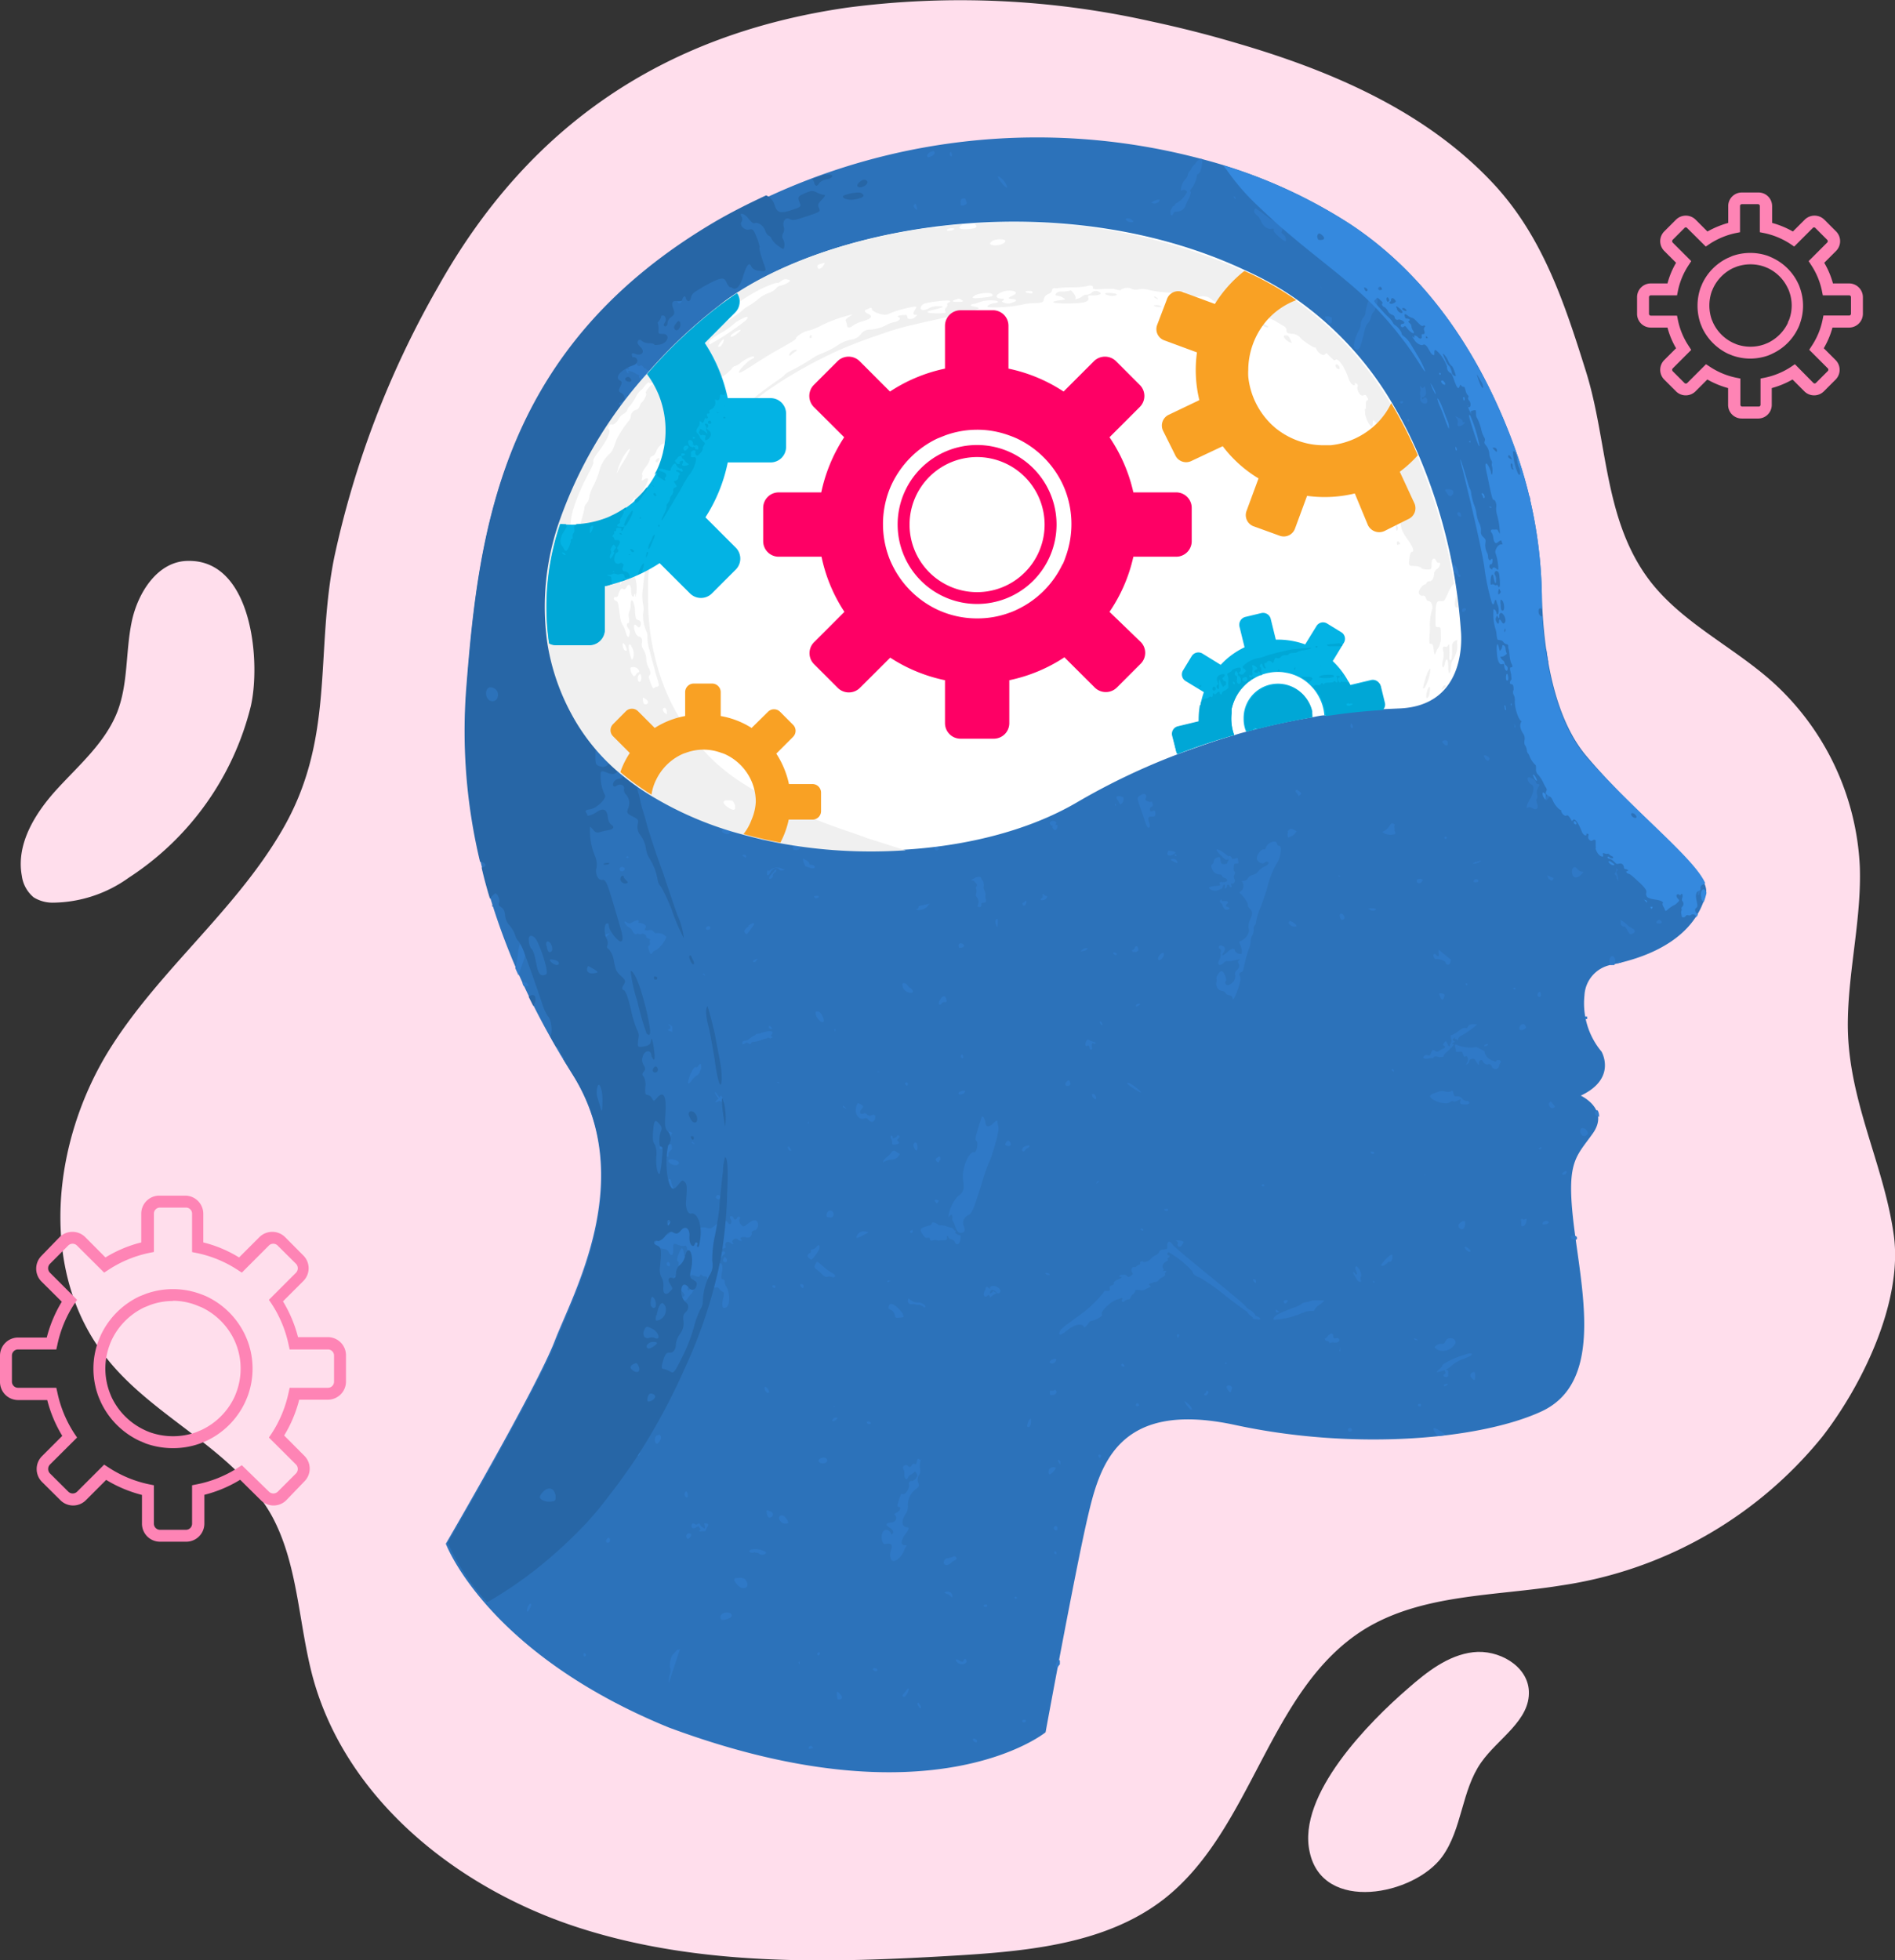 <svg xmlns="http://www.w3.org/2000/svg" viewBox="0 0 158.84 164.25"><rect x="0" y="0" width="158.84" height="164.25" fill="#333333" stroke="none"/><defs><style>.cls-1{fill:#ffdeec;}.cls-2{fill:#2c72ba;}.cls-3{fill:#2f79c7;}.cls-4{fill:#2766a6;}.cls-5{fill:#fff;}.cls-6{fill:#f0f0f0;}.cls-7{fill:#fe0065;}.cls-8{fill:#fe84b5;}.cls-9{fill:#f9a124;}.cls-10{fill:#03b3e4;}.cls-11{fill:#00a7d6;}.cls-12{fill:#3589de;}</style></defs><title>Asset 9</title><g id="Layer_2" data-name="Layer 2"><g id="Layer_1-2" data-name="Layer 1"><path class="cls-1" d="M96.48,1.79A72.89,72.89,0,0,0,71,.64c-15.49,2.24-26.78,10-34.3,23.43a78.74,78.74,0,0,0-8.68,22.62c-1.63,8.09.11,15.25-4.41,22.94C19.72,76.3,13.39,81.27,9.26,87.81,4.31,95.66,3.15,106.66,9,113.89c4,5,10.62,7.53,13.75,13.07C25,131.05,25,136,26.22,140.55c2.8,10.28,12.19,17.74,22.34,21s21,2.95,31.68,2.31c6.06-.37,12.5-1,17.29-4.7,7.5-5.83,8.76-17.6,16.82-22.62,4.86-3,11-2.78,16.61-3.7a34.62,34.62,0,0,0,21.78-12.44c3.31-4.26,6.77-11.28,6-16.89-.85-6.14-4-11.57-3.85-18.12.08-4.27,1.15-8.51,1-12.79a22.25,22.25,0,0,0-7.32-15.46c-3.28-2.93-7.44-4.88-10.17-8.33-4-5.11-3.61-11.76-5.46-17.67s-3.71-11.53-8-16c-5.65-5.92-13.48-9.26-21.33-11.54C101.25,2.9,98.87,2.3,96.48,1.79Z"/><path class="cls-2" d="M60.33,18.58a53.58,53.58,0,0,1,40.34-5.27,42.77,42.77,0,0,1,12.44,5.43c7.87,5.17,12,13.36,14.13,19.57a38.16,38.16,0,0,1,2,11.55c.09,3.7.71,9.93,3.75,13.51,4.51,5.34,10.46,9.64,10,11.49-.38,1.69-1.87,4.77-8,6a2.75,2.75,0,0,0-2.18,2.55,6.31,6.31,0,0,0,1.43,4.71s1.33,2.25-1.74,3.69c0,0,2.46,1.13,1,3.18s-2.26,2.36-1.54,8,2.36,12.93-2.77,15.29-15.7,3.28-25.65,1.13-11.39,3.49-12.41,7.9-3.49,17.85-3.49,17.85-9.54,7.8-31.6-.41c-15.29-6.26-18.67-15.39-18.67-15.39s7.59-13,9.13-17S53.46,98.75,48,90.05c-3.85-6.11-10-17.63-8.88-32.37C40.14,44,42.18,28.93,60.33,18.58Z"/><path class="cls-3" d="M102.91,76c.19.07.19.16,0,.22s-.34-.07-.44-.35c0-.11-.1-.2-.15-.2s-.09-.25,0-.28.08,0,.1.11c.17,0,.27,0,.36,0s.23.12.08.23S102.75,76,102.91,76Zm5.69-9.68a.31.31,0,0,0,.1.14,1,1,0,0,1,.15.24c.27-.16.28-.23.05-.4S108.58,66.19,108.6,66.35Zm-3.32,41.16c0-.16,0-.28-.15-.29a.14.14,0,0,0-.09,0A.32.32,0,0,0,105.28,107.51Zm1.88-88.81a2.88,2.88,0,0,1-1-.57c-1-.71-.9-.68-1-.54s0,.34.26.54a1.13,1.13,0,0,1,.27.42c.15.4.55.71.85.66s.25,0,.22.14.93,1,1,.88,0-.41-.2-.56-.15-.2-.1-.27A.52.52,0,0,0,107.16,18.7Zm-3.64-2.18a.13.13,0,0,0-.13,0,.46.46,0,0,0,.19.21A.38.38,0,0,0,103.52,16.52Zm.85,12.34c-.09-.05-.31.26-.13.41C104.26,29,104.28,29,104.37,28.86ZM100,37.52c0,.08,0,.12,0,.14s.19-.09.18-.21S100.07,37.41,100,37.52Zm0-13.71c-.29-.07-.35,0-.23.15s.37.27.4.07S100.13,23.84,100,23.81ZM103.18,46a2.14,2.14,0,0,0-.5-.06c-.35,0-.38,0-.45-.12s-.32-.24-.35-.17a.67.67,0,0,1-.1.12c-.07.07-.06.11,0,.14a.13.13,0,0,0,.16,0c0-.13.3,0,.28.18s0,.46.18.48a.34.34,0,0,1,.21.09,2.29,2.29,0,0,0,.44.23,2.16,2.16,0,0,1,1,.67.92.92,0,0,0,.13.12c.07,0,.07-.33,0-.37a.14.14,0,0,1,0-.13c0-.05,0-.15-.14-.23s-.16-.18-.15-.2a.27.27,0,0,0-.07-.17.58.58,0,0,1-.11-.32c0-.24-.15-.36-.29-.26A.28.28,0,0,1,103.18,46Zm-3.75,7.55c-.06.13,0,.17.16.16s.41-.18.26-.32S99.51,53.32,99.43,53.53Zm2.32,20.7c-.44.08-.46.1-.33.26a.78.78,0,0,0,.77.05.63.63,0,0,1,.24-.09,1.64,1.64,0,0,1,.07-.2c.08-.21.2-.21.17,0s0,.17.06.16.1-.07.11-.15,0-.14.08-.14.09,0,.14.12.24.13.16-.06,0-.17.08-.15.29-.15.17-.39a.35.35,0,0,1,0-.37c.07-.14.07-.2,0-.26s-.08-.17-.06-.37,0-.3.22-.3.18,0,.15-.25,0-.24-.26-.17-.25,0-.3-.1-.19-.15-.24-.07a4.28,4.28,0,0,0-.43-.33c-.61-.42-.78-.32-.29.16s.48.49.7.4a.19.19,0,0,1,0,.13.24.24,0,0,0-.08.17c0,.15-.51.15-.53,0-.09-.49-.09-.5-.25-.47s-.38.19-.36.35a.26.26,0,0,1-.11.22c-.15.12-.15.17,0,.5a.7.7,0,0,0,.65.38.21.21,0,0,1,.15.12.34.34,0,0,0,.23.17c.27.07.27.31,0,.34s-.23,0-.26,0-.23,0-.17.12,0,.17,0,.18Zm4.56-16.59c0,.25.22.17.27-.13C106.36,57.41,106.3,57.54,106.31,57.64Zm2.9,52.36a1.31,1.31,0,0,1,.66-.16c.28,0,.28,0,.33-.13a1.22,1.22,0,0,1,.45-.43c.21-.16.37-.31.37-.31s-.74-.07-1.08,0a2.52,2.52,0,0,1-.51.14.53.53,0,0,0-.36.16,3.08,3.08,0,0,1-.66.3c-1.33.49-1.74.74-1.65,1A6.84,6.84,0,0,0,109.21,110Zm1.43-74.46a.55.55,0,0,0-.28,0,.25.25,0,0,0,0,.09.6.6,0,0,1,0,.28c0-.06.11-.09.28-.1C111,35.77,111,35.69,110.64,35.54Zm-.38,16.16c0,.15.14.15.19,0s0-.1-.08-.11S110.26,51.63,110.26,51.7ZM110.42,32c0-.22-.35-.41-.39-.21s0,.19.14.28a.64.64,0,0,1,.14.56c0,.48.15.58.33.19s.1-.55-.09-.59A.24.24,0,0,1,110.42,32ZM107,110l.28-.08-.08,0C106.94,109.66,106.85,109.72,107,110Zm-6.64-56.64c-.24.19-.26.24-.19.42s.06.23-.33.6-.44.48.1.51c.39,0,.49-.08.33-.35s-.09-.21.18-.4.3-.22.26-.44a.56.56,0,0,1,0-.35C100.8,53.12,100.59,53.13,100.31,53.33Zm7.61,16.37a.55.55,0,0,0,0,.45l.14-.06a.8.8,0,0,0,.45-.29,1,1,0,0,1,.14-.18.55.55,0,0,1-.19-.09C108.21,69.39,108.08,69.43,107.92,69.7Zm1.28-28.61c.09,0,.11-.08.06-.23s-.26-.34-.29-.1S109,41.14,109.2,41.09Zm1.41-17.25c0,.06,0,.15.17.3C110.75,24.07,110.69,24,110.61,23.84Zm-3,85.34c.08.09.29-.1.27-.25C107.62,108.88,107.55,109.08,107.64,109.18Zm-.82-73.07c.18,0,.57-.44.26-.49C106.86,35.74,106.66,36.12,106.82,36.11Zm1.25,41.08c-.16.06,0,.34.28.41s.37,0,.25-.15S108.17,77.15,108.07,77.19ZM93.31,79.85c0,.07.15.2.24.18s.1-.14-.06-.19S93.32,79.82,93.31,79.85Zm1.16,10.94s.22.24.79.57.45.15,0-.2S94.54,90.67,94.47,90.79Zm.69-11c.27-.11.28-.12.24-.34s-.25-.2-.29,0a.28.28,0,0,1-.22.16C94.89,79.79,95,79.8,95.16,79.75Zm1.21-16.63c-.12-.15-.15-.11-.17,0S96.31,63.26,96.37,63.12ZM95.22,84.28c0,.11.08.11.38-.14C95.4,84.07,95.22,84.13,95.22,84.28Zm.58,18.84c.06-.07,0-.18-.16-.17S95.75,103.18,95.8,103.12Zm.74-34.69c.23,0,.28,0,.3-.21s0-.35-.22-.26-.21,0-.23-.11a.23.23,0,0,1,.14-.25c.11,0,.16-.16,0-.45,0,.06-.19.06-.33,0s-.26-.11-.15-.29-.07-.47-.41-.25-.37.17-.08,1c.14.4.31.92.39,1.15a2.51,2.51,0,0,0,.21.52c.17.21.29,0,.17-.34S96.19,68.4,96.54,68.43Zm1.72-21.36c-.06.26.33.43.37.33S98.45,47.09,98.26,47.07Zm-.38,24.34c-.13.26.14.37.46.19s.17-.23-.13-.28S97.93,71.3,97.88,71.41Zm0,29.92c-.06-.07-.22,0-.33,0C97.73,101.59,98,101.44,97.9,101.33Zm-.59-21.39c-.2.2-.27.38-.19.49s.35-.1.43-.32S97.52,79.73,97.31,79.94ZM89.38,90.68c-.09.1-.11.24,0,.3s.41,0,.33-.25S89.54,90.48,89.38,90.68ZM92.11,99c0-.11-.22.05-.22.17C92.06,99.08,92.11,99,92.11,99ZM89.4,27.06c-.25-.06-.51,0-.42.17s.73.35.83.25S89.76,27.16,89.4,27.06ZM80.72,79.12c-.2-.14-.41-.05-.37.16s.08.14.23.13S80.92,79.25,80.72,79.12Zm8.13-19.75a.36.36,0,0,0,.24-.12c.17-.16,0-.45-.26-.39S88.69,59.34,88.85,59.37Zm2.37,4.4a.29.29,0,0,0-.17-.14c-.15,0-.2.34-.08.44S91.32,64,91.22,63.77Zm-2.22-3a2,2,0,0,0,.57.13c.51,0,.74-.36.24-.4-.23,0-.24,0-.14-.2s.06-.35-.18-.46-.17,0-.24.17a2.27,2.27,0,0,1-.36.57.82.82,0,0,0-.25.47A.87.87,0,0,0,89,60.82Zm1.69,18.92c.18.05.53-.15.46-.25a.93.93,0,0,0-.33.07C90.59,79.67,90.56,79.71,90.69,79.74Zm3.16-12.39c.06.14.07.14.2,0a.48.48,0,0,0,.1-.49,1.16,1.16,0,0,0-.25-.08c-.29-.07-.4.06-.24.28A1.9,1.9,0,0,1,93.85,67.35Zm-1.69,18.3c0,.07.15.36.21.31s0-.18-.06-.27S92.18,85.62,92.16,85.65Zm-.6,6.06c-.07.09,0,.24.13.37s.24.09.17-.12S91.63,91.62,91.56,91.71Zm0-4.41a.41.41,0,0,1-.21-.07c-.2-.11-.24-.09-.34.16s0,.35.14.29.14,0,.2.24a.11.11,0,0,0,.13.08.12.12,0,0,0,.06-.16c-.07-.16,0-.47.11-.37s.1,0,.23,0A.42.42,0,0,0,91.59,87.3ZM77.75,103.72c.16,0,.18,0,.19.1s.1.2.3.11a.44.44,0,0,1,.3,0,.27.27,0,0,0,.25,0c.06,0,.17,0,.29,0s.37,0,.29-.27c0-.06,0-.13.08-.07s0,.17.25.25.29.13.35.27c.13.3.4.15.45-.26s0-.3-.21-.39-.28-.16-.15-.32c-.11,0-.19-.08-.2-.13a.3.3,0,0,0-.19-.13,4.45,4.45,0,0,1-.49-.14,1,1,0,0,0-.41-.06.43.43,0,0,1-.27-.1c-.23-.17-.47-.2-.48-.06s-.16.16-.47.25c-.54.15-.58.29-.25.72C77.55,103.73,77.58,103.75,77.75,103.72Zm2-45.16h-.27C79.53,58.73,79.69,58.75,79.79,58.56Zm-3.46,44.72a.13.13,0,0,0,.22-.12c0-.09,0-.1-.12-.06S76.24,103.22,76.33,103.28Zm.91-42.86c0,.17.24.53.32.52a.12.12,0,0,1,.11.1c0,.15.19.1.22-.07a.46.46,0,0,1,.12-.23c.1-.07.1-.55,0-.6a.14.14,0,0,0-.13.07.09.09,0,0,1,0-.17c.26-.26-.11-.58-.39-.33-.12.1-.13.17-.07.34s.06.22,0,.25S77.24,60.38,77.24,60.42ZM79,58.9c0-.17,0-.18.23-.12l-.66-1a.53.53,0,0,1-.06.14,1,1,0,0,0,.16,1C78.85,59.14,79,59.12,79,58.9Zm-1.07,8.42-.06.53c0,.12.85-.22,1-.25-.19.22.1.29.69.15s.52-.12.57-.49.08-.45-.22-.34a.84.84,0,0,0-.41.42c-.18.38-.41.39-.46,0,0-.19-.14-.31-.42-.43C78.11,66.68,78,66.76,77.92,67.32Zm-2.28-12a.6.6,0,0,0,.11-.32c0-.27,0-.29-.2-.34s-.25,0-.24.12S75.54,55.34,75.64,55.28ZM75.3,26.4a1,1,0,0,0-.38-.23c0-.06-.12-.08-.37-.06a.11.11,0,0,0,.18.05c.11-.07.3.06.31.22S75.19,26.52,75.3,26.4Zm-.44,43.25c.11.16.26,0,.3-.21s0-.28,0-.29S74.79,69.55,74.86,69.65ZM75,110.19c.06.25.07.26.43.22s.36,0,.24-.31a2.37,2.37,0,0,0-.49-.57c-.44-.38-.68-.35-.71.09.08.12.19.13.29.19A.71.71,0,0,1,75,110.19Zm-.35-2.82s-.07-.06-.14-.06-.14,0-.13.08.06.06.14,0S74.63,107.4,74.62,107.37ZM76.37,58.5c.12,0-.06-.47-.26-.67s-.17.07,0,.4S76.3,58.52,76.37,58.5Zm.1,50.78a.56.56,0,0,1,.33.06c.09,0,.19,0,.22,0s.16,0,.37.15l.11.09c.11-.13.07-.19-.15-.32a.63.63,0,0,0-.46-.11,1,1,0,0,1-.71-.35A.29.29,0,0,0,76.47,109.28ZM98.58,71.74c.08-.07,0-.15-.06-.15S98.4,71.71,98.58,71.74ZM80.35,139.38c.3.19.75,0,.66-.23s-.19-.15-.25,0-.14.11-.33,0C80.06,138.93,80,139.13,80.35,139.38Zm.28-51c-.06,0-.18.18,0,.28S80.71,88.37,80.63,88.35Zm-.28,3.29c.1.11.56,0,.54-.25C80.71,91.32,80.25,91.54,80.35,91.64Zm-3.72,4.14c-.11.07-.08.26.06.49s.24.07.21-.23S76.79,95.68,76.63,95.78Zm.15-19.62c.16.19.83,0,1-.3A.56.56,0,0,1,78,75.7l-1,.23C77,76.09,76.9,76.21,76.78,76.16Zm2,21.07c.11-.23,0-.44-.16-.3l-.18.14c-.07,0,.07.28.17.3S78.71,97.32,78.74,97.23Zm-.36,3.45c.07.16.12.16.22,0s.05-.1-.06-.15S78.29,100.5,78.38,100.68ZM80,40c-.18,0-.22.11-.12.11S80,40,80,40ZM78.55,71.25c.19-.06.26-.14.13-.16a.17.17,0,0,1-.11-.14c0-.15-.12-.14-.21,0S78.37,71.3,78.55,71.25Zm.37,12.84a.3.3,0,0,1,.27-.12c.16,0,.18,0,.12-.28s-.31-.3-.52.09S78.77,84.3,78.92,84.09Zm-4.58-52.2c.06-.22,0-.35,0-.37s-.27.05-.29.37S74.22,32.3,74.34,31.89ZM85.06,133.94c.19.08.21-.07.12-.13S85,133.86,85.06,133.94Zm-1-84.74c-.12.22,0,.36.14.26s.26-.26.17-.37S84.2,49,84.1,49.2Zm1.72-15c.05,0,.07-.09.05-.18a.21.21,0,0,0-.25-.15.31.31,0,0,1-.28-.08.37.37,0,0,0-.31-.08c-.26,0-.71-.26-.61-.41s-.14-.43-.26-.33a1,1,0,0,0-.41-.29c-.32-.07-.31.24,0,.51a.42.42,0,0,1,0,.69.71.71,0,0,0-.18.39c0,.31-.16.36-.27.09s-.12-.16-.31,0-.22.16-.23-.11a.87.87,0,0,0-.15-.46c-.17-.23-.06-.32.32-.28s.5-.05.33-.26a.61.61,0,0,1-.09-.4c.06-.36-.26-.26-.55.18s-.29.37-.61.43-1,.53-.84.7,0,.34-.18.4-.17,0-.16-.15c0-.35-.53-.06-2.22,1.18-.75.55-1.69,1.21-2.07,1.48a3.53,3.53,0,0,1-.83.51c-.19,0-.45.52-.34.66a2.16,2.16,0,0,0-.49.3.3.3,0,0,1,0,.08.68.68,0,0,1,.1.45.25.25,0,0,0,0,.23,4,4,0,0,0,.56-.54c.22-.27.34-.34.46-.32s.33-.1.68-.41.56-.43.63-.4,0,.22,0,.26.13,0,.22-.22.16-.3.34-.17.19.13.14-.18a.49.49,0,0,1,.16-.47c.28-.22.46-.12.29.15s-.21.66.06.69h.07l.27-.2a.51.51,0,0,0,0-.35c-.26-.54.25-1,.65-.65.14.15.22.16.33,0,.48-.49.54-.6.43-.7a.2.2,0,0,1,0-.27c.22-.25.38.3.26.86a2.16,2.16,0,0,1,.86-.34c0-.11.07-.15.14-.15s.07-.15.43-.33a2.49,2.49,0,0,0,.48-.33c.14-.13.19-.14.26-.06s.06.09,0,.16a.35.35,0,0,1,.1.08c.15.19.19.18.57-.09.56-.4.6-.42.72-.41a.3.3,0,0,0,.11-.06c.07-.45.28-.65.56-.45a1.14,1.14,0,0,1,.39-.28C85.27,33.86,85.69,33.89,85.82,34.23ZM84.69,95.76c-.12-.24-.24-.23-.38,0s0,.2.12.26S84.83,96,84.69,95.76Zm-.14-50s.07-.09.08-.18-.07-.33-.16-.21S84.47,45.78,84.55,45.77ZM83,108.71a2.65,2.65,0,0,1,.54-.35l-.31-.19c0,.09-.1.17-.25.21a.38.38,0,0,1,.13-.29l-.4-.28a.33.33,0,0,0-.1.14.3.3,0,0,1-.08.22c-.18.39,0,.61.26.39C82.87,108.47,82.88,108.48,83,108.71Zm-7.81-13.5c-.1.14-.4.23-.37.11s0-.12-.16-.17a.47.47,0,0,0,.06.33.41.41,0,0,1,.06.22c0,.23,0,.25.32.2s.3-.18.16-.28,0-.13.1-.3a.1.1,0,0,0,0-.15A.12.12,0,0,0,75.16,95.21ZM85.35,39.26s0-.15-.12-.3-.19-.25-.23-.2S85.23,39.34,85.35,39.26Zm2.28,6.43a.47.47,0,0,0,.18.12c0-.09,0-.13.09-.17s.18-.08.12-.15a.77.77,0,0,0-.26,0C87.51,45.54,87.5,45.55,87.63,45.69Zm-.63-5c.07-.19-.06-.38-.21-.31s-.12,0-.17-.09c-.1.26-.08.3,0,.31s.13,0,.06.14-.06.15,0,.17S86.93,40.86,87,40.69Zm-.24,4.45s.06,0,.14,0S86.74,45.08,86.76,45.14Zm13.57-31.62a2.6,2.6,0,0,1-.32.38.72.72,0,0,0-.17.25.4.4,0,0,1-.14.21.58.58,0,0,0-.14.29.65.65,0,0,1-.2.37c-.29.25-.54,1.14-.25.92.11-.08.39,0,.39.15a2.23,2.23,0,0,1-.82.9.29.29,0,0,0-.2.16c0,.08-.11.14-.13.13s-.08.07-.13.16l-.11.19a1.4,1.4,0,0,0,0,.22c0,.24.14.26.23.06s.14-.15.35-.18a.79.79,0,0,0,.7-.53,3.52,3.52,0,0,1,.21-.48c.18-.33.27-.65.18-.68s0-.1.16-.34a2.27,2.27,0,0,0,.4-1.09c.21,0,.38-.42.41-.87a.86.86,0,0,0,0-.42l-.14,0A.8.8,0,0,0,100.33,13.52ZM75.92,90.72c-.08,0-.1.14.11.27C76.16,90.84,76.07,90.63,75.92,90.72Zm-2-32.2a.29.29,0,0,0,0,.24C74.08,58.75,74.08,58.64,73.91,58.52ZM75.42,96.7c-.07-.07-.2-.1-.31-.19s-.23-.13-.34,0a2.37,2.37,0,0,1-.45.46c-.2.17-.31.32-.3.43a1.82,1.82,0,0,1,.65-.23A.75.75,0,0,0,75.42,96.7ZM109.7,37.8a.3.3,0,0,0,.21.19c.19,0,.21-.36,0-.48S109.6,37.58,109.7,37.8Zm-33.42,45L76,82.49c-.27-.22-.45-.1-.33.22a.69.69,0,0,0,.63.47C76.59,83.24,76.61,83,76.28,82.76Zm6.65,14.57a16.26,16.26,0,0,0,.75-2.58,1.46,1.46,0,0,0,0-.42,1.71,1.71,0,0,1-.07-.32c0-.21-.1-.18-.37.1s-.59.33-.63,0-.14-.56-.3-.61c-.6,1.86-.61,1.92-.45,2.08s0,1-.21.94c-.44-.13-1.07,1.45-.93,2.31s0,1.06-.42,1.37a3,3,0,0,0-.8,1.75.16.16,0,0,0,.08-.07c.15-.2.25-.16.26.11a.44.44,0,0,0,0,.24,1.39,1.39,0,0,1,.21.46c.18.49.31.62.57.57s.28-.22.18-.52a.69.69,0,0,1,.3-.92c.37-.18.44-.34,1.16-2.58A14.73,14.73,0,0,1,82.93,97.33Zm-3.5,36c-.31,0-.34.1,0,.21a1.29,1.29,0,0,1,.38.3s.06-.13,0-.26A.39.39,0,0,0,79.43,133.37Zm2.12,12.36c0,.05,0,.14.11.21s.2.09.23,0,0-.13-.11-.2S81.58,145.69,81.55,145.73Zm1-11.09c.15.06.24,0,.17-.18C82.41,134.41,82.4,134.6,82.51,134.64Zm-2.36-4c0-.1-.14-.28-.22-.23a2.07,2.07,0,0,1-.65.18s-.11.07-.17.17c-.21.4.28.53.62.16a.63.63,0,0,1,.27-.17A.23.23,0,0,0,80.15,130.65ZM93.53,67.39c-.07-.06-.13.09,0,.15A.19.19,0,0,0,93.53,67.39Zm30.08,48.23a1.06,1.06,0,0,0,0-.63c-.1-.07-.3.05-.36.21S123.5,115.69,123.61,115.62Zm.91-28.09c-.09,0-.13.1-.1.13s.34-.06.29-.15S124.61,87.48,124.52,87.53Zm.34-24c-.19-.19-.39-.29-.48-.2.09.28.25.51.42.39A.39.39,0,0,1,124.86,63.58ZM113.36,61c.06,0,.08-.19-.1-.39C113.13,60.79,113.21,61.08,113.36,61Zm11-26.09c-.1.33,0,.45.1.18s.07-.42,0-.45A2.37,2.37,0,0,0,124.33,34.87Zm-1.16,70c.12-.09,0-.23-.2-.36s-.24-.09-.23,0S123.09,104.94,123.17,104.89ZM122,112.55c.08-.44-.64-.59-.83-.18-.1.22-.16.25-.36.23s-.6.19-.54.33a1.11,1.11,0,0,0,.33.22A1.19,1.19,0,0,0,122,112.55Zm1.58-38.63a.37.37,0,0,0,.2,0c.18,0,.2-.19,0-.24S123.48,73.85,123.54,73.92Zm-2.06,18.46c.14-.12.24-.14.3-.09s.22,0,.39-.08.29-.13.22,0a.25.25,0,0,0,0,.27c.13.11.63.09.7,0s0-.23-.2-.22a.59.59,0,0,1-.39-.21.43.43,0,0,0-.41-.18c-.19,0-.25,0-.3-.25s-.09-.26-.23-.16a.67.67,0,0,1-.45,0,1.13,1.13,0,0,0-.52,0l-.53.19c-.15.06-.25.16-.23.23C120,92.26,121.2,92.61,121.48,92.38Zm.76,10.25c-.11.17.14.44.33.36s.26-.58.15-.65S122.4,102.42,122.24,102.63Zm-4-77.27a.22.22,0,0,0-.36,0c0,.07,0,.13.06.15S118.28,25.46,118.25,25.36Zm-2,12.12c-.15,0-.23,0-.27.15s0,.32.3.18S116.56,37.5,116.24,37.48Zm0,68.4c0-.09.11-.16.18-.15s.23,0,.25-.35,0-.25-.16-.2-.86.79-.77.87S116.14,106,116.21,105.88Zm.64-36.35a.47.47,0,0,1,0-.43c-.26-.17-.26-.17-.49.16a1,1,0,0,1-.39.36.55.55,0,0,0-.17.11,1.18,1.18,0,0,0,1,.18C117,69.86,117,69.82,116.85,69.53Zm-.11,20.06c-.21,0-.22.06,0,.22A.16.16,0,0,0,116.74,89.59ZM116.23,44a.25.25,0,0,0,.46-.07.19.19,0,0,0-.13-.26C116.33,43.63,116.09,43.86,116.23,44Zm7.47,28.22c-.18.08-.28.15-.23.16a1.08,1.08,0,0,0,.66-.22C124.14,72.09,124.06,72.11,123.7,72.26Zm-8.22-48.74c-.23.09-.28.18-.35.53a5.45,5.45,0,0,1-.17.62,4.9,4.9,0,0,0-.5,1.51c0,.09,0,.26-.18.47a.93.93,0,0,0-.22.53,1.2,1.2,0,0,1-.16.54c-.42.81-.54,1.49-.26,1.6s.41-.16.68-1.32c.13-.56.22-.79.33-.86a.92.92,0,0,0,.26-.51c.06-.23.15-.42.21-.43s.39-.71.34-1a3.32,3.32,0,0,1,.16-.93C115.85,23.46,115.83,23.37,115.48,23.52Zm3,21.91s-.15.1-.23.24C118.42,45.74,118.57,45.46,118.46,45.43Zm-1.12-11.67a.14.14,0,0,0,.22.05c.08-.1,0-.17-.12-.15S117.31,33.72,117.34,33.76ZM118,35.3c.09.06.16,0,.13-.1s-.11-.12-.17,0A.11.11,0,0,0,118,35.3Zm-4.12,71c-.19-.33-.37-.16-.21.19s0,.38-.12.19-.2-.1,0,.23.27.49.42.5.12,0,.09-.15a.47.47,0,0,1,0-.27C114.15,106.85,114.08,106.61,113.9,106.28Zm1.92-66.43c.12-.28,0-.4-.19-.14s-.06.15,0,.2S115.77,40,115.82,39.85Zm10,7.8a.18.18,0,0,0-.17.1c-.07.15.13.18.22,0S125.88,47.65,125.79,47.65Zm-6,41c.06,0,.15,0,.36,0,0-.16.16-.19.41-.1a.75.75,0,0,0,.29,0,.19.19,0,0,1,.12,0,.69.69,0,0,1,.23-.37,4.55,4.55,0,0,0,.69-.7c-.09,0-.16,0-.17,0s0-.09.11-.14.12-.09,0-.15-.1-.1.11-.29c0,.1,0,.16.11.16s.08.06.1.1.07-.11.06-.13.09-.16.23-.24a9,9,0,0,0,1.19-.81l.19-.16h-.15c-.33-.05-.51,0-.63.18s-.12.14-.23.12-.23,0-.55.25a3.25,3.25,0,0,1-.56.34c-.13,0-.14.08-.09.26a.47.47,0,0,1,0,.37.8.8,0,0,0-.1.32s-.12,0-.2-.22-.13-.28-.27-.08-.12.2,0,.24.11.2-.09.26a1.43,1.43,0,0,0-.32.17c-.13.1-.19.1-.36,0s-.21-.09-.32.17-.13.26-.28.21-.38,0-.38.24A.8.8,0,0,0,119.77,88.69Zm-.35,9.82c0-.18,0-.19,0-.14S119.38,98.46,119.42,98.51Zm-.4,19.15c-.11,0-.15,0-.19.07s0,.13.09.15h.16a.67.67,0,0,1,0-.19ZM120.7,83.5c.13.32.23.35.34.08s0-.31-.22-.34S120.6,83.24,120.7,83.5Zm2,30.36c.7-.25.92-.5.37-.43a8.68,8.68,0,0,0-1.92.77c-.16.1-.28.2-.26.23s-.11.19-.29.35-.32.27.18.13a2,2,0,0,0,.9-.48A3.09,3.09,0,0,1,122.7,113.86Zm-1.63,2.31c.37-.13.33-.25.12-.2S121,116.06,121.07,116.17ZM127,82.91c.06-.09,0-.16-.09-.14S126.82,82.91,127,82.91ZM74.67,130.62c.16.46.84,0,1.11-.7a1.57,1.57,0,0,1,.24-.44c-.44.05-.54-.13-.34-.58a1.51,1.51,0,0,1,.27-.43.94.94,0,0,0,.22-.4c0-.11-.17-.07-.26-.11-.33-.13-.35-.49-.06-1a1.17,1.17,0,0,0,.25-.78,1.65,1.65,0,0,1,.61-1.35c.36-.3.36-.3.25-.6a.64.64,0,0,1,.07-.61.64.64,0,0,0,.08-.56,1.54,1.54,0,0,1,.12-.84c0,.11-.1.13-.19.06s-.14-.07-.18.16-.09.27-.19.23-.19,0-.26.14-.18.15-.34,0-.5.06-.34.31a.82.82,0,0,1,.07.46c0,.31.21.51.3.24a.6.6,0,0,1,.25-.25,1,1,0,0,0,.27-.2c.07-.09.11-.07.19.08s.14.2-.09.48c-.1.12-.25.2-.33.17s-.27.13-.19.33-.3.84-.49.77-.2,0-.36.5-.16.56,0,.57.16.29-.16.46-.23.14-.11.32,0,.51-.39.53-.54.18-.15.41.4.49.18.6c-.14-.44-.55-.51-.72-.21s-.11.89.11,1a.24.24,0,0,0,.13,0c.5-.09.61.07.41.62A1,1,0,0,0,74.67,130.62Zm44.61-56.9-.21-.08c-.18,0-.24,0-.29.07-.15.26.22.43.39.18Zm5,15.2c.07.17.35.34.44.27s.27,0,.35.22.52.27.59-.1a.57.57,0,0,1,.12-.26.11.11,0,0,0,0-.14c0-.09-.35-.12-.37,0s-.16,0-.34-.05c-.33-.11-.66-.47-.62-.77l-.71-.37a1.16,1.16,0,0,1-.4.06,2.92,2.92,0,0,1-1.28-.25l-.09,0a.38.38,0,0,0,0,.2.67.67,0,0,1,.06.3c0,.11,0,.13.3.11s.21,0,.3.22.12.23.23.15.27.24.12.5-.1.19,0,.15a.32.32,0,0,0,.17-.22c0-.13.09-.18.24-.21s.21,0,.35.23.29.4.23.16S124.22,88.72,124.29,88.92Zm-3,25.89c-.17-.08-.24,0-.15.13s0,.15-.06.21-.15.13,0,.21.34,0,.32-.09a2.53,2.53,0,0,1,0-.27A.17.17,0,0,0,121.31,114.81Zm-2.74-2.66c0,.09.06.17.31.15A.51.51,0,0,0,118.57,112.15ZM121.39,41c-.31,0-.32,0-.09.36s.39.22.5,0S121.74,41,121.39,41Zm.42,6.29c-.1,0-.18.55-.09.57a1.14,1.14,0,0,1,.48.39.12.12,0,0,0,.15.09c.11-.05.08-.12,0-.18s-.1-.08-.09-.2C122.22,47.73,122,47.27,121.81,47.33Zm.34-4.31a.29.29,0,0,0,.3.31c.06,0,0-.12,0-.23S122.19,42.84,122.15,43Zm-1,27.31c.14,0,.17-.12.06-.17S121,70.17,121.16,70.33Zm-1.77-37.08c.16-.08.19-.32.1-.64s-.07-.19-.16-.1-.11.06-.16,0-.09-.13-.12-.11,0,.1,0,.16a.49.49,0,0,1,0,.3.55.55,0,0,0,0,.26.61.61,0,0,1,0,.29.57.57,0,0,0,.09.31c.21.18.32.15.39.13s.14-.08.12-.25-.13-.35-.29-.2-.14.09-.16,0S119.31,33.3,119.39,33.25Zm1.49,28.89c0,.07.13.27.3.35s.21-.11.17-.29S121,62,120.88,62.14Zm-.48,17.91c-.1-.07-.2-.09-.24,0s.1.4.24.36.74.1.79.31.34.25.39-.07a.51.51,0,0,1,.07-.17l-1.07-.88a.38.38,0,0,1,0,.21C120.65,80.14,120.6,80.21,120.4,80.05Zm-1.09-55c-.08-.22-.19-.21-.3,0s-.07.26.27.3c.16,0,.31,0,.23-.13S119.34,25.19,119.31,25.09ZM123,82.49c0-.07-.11-.1-.14-.08C122.85,82.58,122.92,82.61,123,82.49ZM122.63,51a.21.21,0,0,0-.09.21c0,.08.11.09.23,0s.14-.16.08-.21A.2.2,0,0,0,122.63,51ZM122,34.89a.66.66,0,0,0,.08.13c.12.19.14.28.1.42-.09.33.21.37.51.09l.1-.11-.1-.09s0,.06,0,.08-.15-.1-.1-.2A2.34,2.34,0,0,0,122,34.89ZM93.36,57.43c.07.11.16.1.17,0s-.15-.19-.21-.14S93.31,57.37,93.36,57.43ZM88,116.66a1.9,1.9,0,0,1,0,.21c.44.12.74-.22.43-.42a.31.31,0,0,1-.28.08C88,116.5,88,116.54,88,116.66Zm.61-47.54a.5.5,0,0,0-.17,0c.12-.07.14-.22,0-.29S88,68.76,88,69a.29.29,0,0,0,.19.2.17.17,0,0,0,.12,0c-.06,0-.1.06-.11.1s.14.31.27.26S88.73,69.16,88.58,69.12ZM88,123.55c.19-.07.54-.49.48-.56s-.42-.07-.53.13S87.91,123.59,88,123.55Zm25-3.67c0,.09.15.1.26.05s.07-.32-.18-.25A.13.13,0,0,0,113,119.88ZM90.32,56.93a.57.57,0,0,0-.19-.33c-.3-.27-.4-.16-.4.47a1.12,1.12,0,0,1-.07.52c-.1.07-.08.47,0,.58a.4.4,0,0,1-.17.53.33.33,0,0,0-.17.18,3.34,3.34,0,0,1-.11.42c-.09.27-.09.27.15.35s.43,0,.27-.16-.09-.13,0-.17.1-.11.1-.25.14-.42.27-.4a.74.74,0,0,0,.26,0l.1-.05c.12.06.21.13.21.18s0,.05,0,.07a.18.18,0,0,0,.15-.09c.08-.1.13-.12.29-.08l.23.05a8.51,8.51,0,0,0,1.56-.05,2.71,2.71,0,0,1,.88,0c.75,0,.8,0,1.07-.11s.27-.13.39,0,.75.13.84,0,.23-.14.36,0a.23.23,0,0,0,.21.07,2.68,2.68,0,0,1,.9.06c.15.07.48-.09.46-.22s-.09-.12-.21-.14-.19-.06-.18-.12c0-.21-.4-.27-1.18-.15-.27,0-.31,0-.45-.1s-.17-.13-.33-.08a1.23,1.23,0,0,1-.39,0c-.16,0-.22,0-.23.1s0,.1-.2.06-.51-.07-.6,0-.76,0-1.16-.21c-.18-.11-.2-.12-.31,0a.4.4,0,0,1-.21.08.93.93,0,0,1-.5,0c-.23,0-.38,0-.38-.08a.33.33,0,0,0-.1,0,2.9,2.9,0,0,0-1.3.25,5.43,5.43,0,0,1,0-.72C90.29,57.19,90.31,57,90.32,56.93Zm-3-13.22a.64.64,0,0,1,.24-.25A.3.3,0,0,0,87.3,43.71ZM88,114.18a.28.28,0,0,0,.25.07c.2-.06.36-.33.23-.38S87.88,114.05,88,114.18Zm-.21-7.36a.48.48,0,0,0,.22,0,.37.37,0,0,0-.17-.14.36.36,0,0,0-.22,0A.37.37,0,0,0,87.77,106.82Zm4.39-76.57c-.06,0-.1.07,0,.18C92.29,30.36,92.27,30.21,92.16,30.25ZM88,62.49c0,.09.13.13.21,0S88.07,62.46,88,62.49Zm-.57,12.93c.24,0,.48-.33.28-.34a.3.3,0,0,1-.17-.08c-.07-.13-.18-.09-.14.06a.19.19,0,0,1-.1.22C87.16,75.38,87.22,75.46,87.46,75.42Zm.44-10.14c-.11.09.14.43.27.38a.4.4,0,0,0,.13-.17C88.36,65.34,88,65.17,87.9,65.28Zm7.83-17.39c.17,0,.2-.06.07-.23C95.52,47.71,95.58,47.85,95.73,47.89ZM97.07,27c-.11.08-.07.31,0,.29s.15-.12.1-.25S97.14,27,97.07,27Zm-.5-10c.2.16.69-.05.62-.27a1.12,1.12,0,0,0-.45.1C96.47,17,96.46,17,96.57,17Zm2,87c.14,0,.19.14.14.27s.18.33.34.09a2.4,2.4,0,0,0,.17-.27C99.23,104,98.54,103.82,98.54,104.05Zm.82-76.81a.14.14,0,0,0-.11-.11c-.13,0-.26.17-.16.24A.18.18,0,0,0,99.36,27.24Zm-5.69-.12c-.18-.2-.28-.2-.3,0a.29.29,0,0,0,.1.24A.15.15,0,0,0,93.67,27.12ZM92.34,57.54c0-.2-.07-.34-.13-.35S92.1,57.22,92.34,57.54ZM98.48,72a.38.38,0,0,0-.29,0c-.11,0-.08.07.21.21s.32.14.29,0A.39.39,0,0,0,98.48,72ZM94.55,45.74c-.12.16-.13.22,0,.29s.17,0,.47-.21a.42.42,0,0,0,0-.16C95,45.45,94.72,45.49,94.55,45.74ZM95,18.56s-.07-.13-.18-.18c-.3-.16-.61-.08-.39.1S95,18.66,95,18.56Zm-.85,13.55c.08,0,.17,0,.31.1l.09,0c-.13.07-.11.15,0,.17a.1.1,0,0,0,.11-.09c.31.09.65,0,.47-.2a.47.47,0,0,1-.11-.33.39.39,0,0,0-.07.14c0,.25-.07.26-.17.11s-.62-.27-.72-.11S94,32.17,94.12,32.11ZM91,27.54c0,.1.15.11.17,0S91.1,27.45,91,27.54Zm14.94,71.71a.15.15,0,0,0-.21.09C105.94,99.51,106.06,99.32,105.89,99.25Zm6.77-41.71c0-.09-.19-.17-.23-.09a.17.17,0,0,0,0,.14C112.46,57.68,112.64,57.65,112.66,57.54Zm.1-20.36c-.12-.07-.33.13-.27.25s.11,0,.23,0S112.92,37.27,112.76,37.18Zm-.46,75.7a2.68,2.68,0,0,1-.08.33C112.36,113.31,112.4,113,112.3,112.88ZM107,72.38c.31-.4.49-1.46.25-1.49a.23.23,0,0,1-.2-.15c0-.4-.74-.21-.93.26,0,.12-.13.21-.18.18-.22-.08-.68.55-.59.81s.48.47.64.3.4-.07.33.09a1,1,0,0,1-.39.26,1.62,1.62,0,0,0-.5.41.71.71,0,0,1-.43.27.57.57,0,0,0-.4.27c-.09.16-.22.23-.55.24.22.11.24.64,0,.81s-.16.19,0,.31c.28.29.59.78.55.88s.08.22.21.37.23.29,0,.82a1.25,1.25,0,0,0-.14.82c.11.31-.26.85-.65,1-.18.06-.18.09-.07.31s.21.73.09.79a.56.56,0,0,1-.53-.26c0-.26-.31-.22-.62.09s-.58.39-.35.07a.75.75,0,0,0,.14-.34c0-.22-.43-.38-.5-.2a.15.15,0,0,0,.08.21.19.19,0,0,1,.06.24.45.45,0,0,0,0,.27,1,1,0,0,1-.13.44c-.2.39.06.54.38.22.1-.1.23-.16.29-.14a1.38,1.38,0,0,0,.55-.06c.49-.11.6-.1.44,0s-.06.19,0,.34,0,.28-.14.44a.42.42,0,0,0-.17.49.81.81,0,0,1-.56.79c-.17.08-.37-.18-.24-.32s-.13-.76-.3-.84-.54.47-.48.63a.39.39,0,0,1,0,.28.61.61,0,0,0,.45.75c.17,0,.32.12.33.18s.14.15.3.18.28.09.29.31.41-.59.6-1.38a.86.86,0,0,0,0-.54.21.21,0,0,1,.14-.34c.09,0,.15-.16.24-.62a12,12,0,0,1,.35-1.27,1.72,1.72,0,0,0,.17-.71s0-.23.12-.44a1,1,0,0,0,.14-.55.38.38,0,0,1,.08-.31.58.58,0,0,0,.12-.34,5.78,5.78,0,0,1,.37-1.19c.21-.54.45-1.24.54-1.55A7.63,7.63,0,0,1,107,72.38ZM112.66,77c.14-.14-.14-.53-.3-.42s0,.48.13.5A.21.21,0,0,0,112.66,77Zm-1.16-21c-.07.09,0,.14.15.12s.18-.08.14-.19S111.59,56,111.5,56.06Zm.72,17.33c-.1.07,0,.13.15.13A.25.25,0,0,0,112.22,73.39Zm-.16-41c0-.42,0-.42-.22-.27s-.27.69.08.69C112,32.79,112.07,32.69,112.06,32.38Zm-.89-5.57c.21.39.46.47.46.15,0-.13,0-.3,0-.3a1.1,1.1,0,0,0-.31-.1C111,26.52,111,26.52,111.17,26.81Zm.07,85.59a.23.23,0,0,1,.19.23.42.42,0,0,1,.38-.08c.23,0,.32,0,.42-.11s0-.32-.23-.26-.21,0-.25-.2-.15-.28-.43,0a1,1,0,0,1-.27.24A.23.23,0,0,0,111.24,112.4Zm-5.9-1.81c.21.1.4,0,.21-.14a1,1,0,0,0-.31-.14c0-.14-.3-.41-.51-.51s-.31-.3-.59-.55c-.94-.82-2-1.66-3.83-3.17-1-.82-1.92-1.59-2-1.71-.28-.37-.41-.36-.48,0,0,.16,0,.25,0,.31a1.3,1.3,0,0,1-.32.08.35.35,0,0,0-.37.24.59.59,0,0,1-.32.26,1.15,1.15,0,0,0-.33.24c-.12.2-.61.39-.68.27a.12.12,0,0,0-.17,0c-.06,0-.09.1-.07.14s0,.09-.13.14a.56.56,0,0,0-.24.18c-.16,0-.21,0-.24,0a.32.32,0,0,0-.07.43c.09.15.08.17-.11.3s-.23.12-.32,0a.4.4,0,0,0-.36-.09c-.26,0-.4.15-.19.17s.1.09-.15.2-.46.27-.41.35,0,.1-.17.17-.2.15-.16.26a.34.34,0,0,1,0,.17.64.64,0,0,1-.41,0,2.77,2.77,0,0,1-.19.25,9.22,9.22,0,0,1-2.08,1.92c-1.32,1-1.41,1-1.52,1.3s.07.34.64-.14,1.28-.65,1.42-.23a1.18,1.18,0,0,0,.34-.32c.1-.18.12-.2.31-.24a2.1,2.1,0,0,0,.76-.37c.08-.06.11-.13.07-.19s0-.27.39-.63a2.42,2.42,0,0,1,.92-.61.54.54,0,0,0,.22-.08c.15-.1.23,0,.15.13s.1.22.22.1a.62.62,0,0,1,.28-.14c.15,0,.19-.06.23-.19a.6.6,0,0,1,.2-.25.61.61,0,0,0,.19-.24c0-.13.07-.14.34-.11a.84.84,0,0,0,.41,0,2.85,2.85,0,0,1,.36-.19c.21-.1.22-.1.1-.19s-.11-.1.1-.19a1.8,1.8,0,0,1,.39-.11.27.27,0,0,0,.24-.12.58.58,0,0,1,.21-.2c.28-.15.39-.25.35-.32s0-.12.06-.19.08-.12-.13-.1-.21,0-.11,0a.14.14,0,0,0,0-.22c-.1-.17,0-.4.26-.56s.17-.14.13-.17,0-.1.08-.16.15-.16,0-.19-.13-.17,0-.26a7.79,7.79,0,0,1,2,1.61c0,.2.24.39.68.55a19.3,19.3,0,0,1,2.17,1.55c.8.62,1.38,1.05,1.72,1.27a1.39,1.39,0,0,0,.49.47s0,.06,0,.13ZM88.36,130c0,.2.08.24.18.23C88.59,130,88.47,130,88.36,130Zm5.84-15.65c-.06-.07-.14-.09-.18-.06s-.06.19.08.22S94.32,114.47,94.2,114.35Zm-2,7.8c.18-.11.09-.31-.11-.25,0,0-.06.09,0,.17S92.09,122.18,92.16,122.15Zm-3.72,5.72a.17.17,0,0,0-.15.16c0,.17.17.27.26.18A.2.2,0,0,0,88.44,127.87Zm.29-5.55c-.15,0-.1.13,0,.26s.12.19.12.11a.53.53,0,0,1,0-.22S88.79,122.36,88.73,122.32Zm6.51-4.71c-.13.1-.08.33.2.18C95.49,117.65,95.34,117.52,95.24,117.61Zm7.52-3.48a.28.28,0,0,0-.11.14C102.82,114.32,102.86,114.26,102.76,114.13Zm-1.52,2.42c-.13,0-.23,0-.19.08s0,.09-.08.12-.11.2.06.17S101.38,116.6,101.24,116.55Zm-2,.85a1.78,1.78,0,0,0,.51.71C100.09,118.23,99.78,117.7,99.28,117.4Zm-.55-5.3c.17-.2.11-.3,0-.3S98.65,112,98.73,112.1Zm4.42,4c-.33-.07-.44.11-.22.38s.21.24.29,0S103.33,116.26,103.15,116.14ZM86.12,96c-.26.05-.4.14-.44.32s.14.24.24.08a.37.37,0,0,1,.18-.17C86.35,96.09,86.37,95.93,86.12,96ZM65.29,72.85c.14.15.31.12.5,0a.88.88,0,0,1-.35-.11,1.07,1.07,0,0,0-.89.16c-.07.12-.13.1-.18,0a.47.47,0,0,0-.08.31c0,.23.15.18.3-.12S65.07,72.63,65.29,72.85Zm-.58,14c-.11,0-.1-.07,0-.19s.08-.31-.37-.24l-.47.11a1.26,1.26,0,0,1-.51.11.18.18,0,0,1-.13.14,2.33,2.33,0,0,0-.41.26.54.54,0,0,1-.34.16c-.17,0-.3.1-.25.23s.08.07.22,0,.19-.09.3,0,.13.09.2,0a.18.18,0,0,1,.21-.12,2.67,2.67,0,0,0,.7-.18,2.79,2.79,0,0,1,.41-.12.18.18,0,0,1,.26,0h.08C64.74,86.94,64.82,86.93,64.71,86.86ZM64.88,73a2.6,2.6,0,0,1-.3.36c-.09.1-.13.22-.08.27s.32-.07.28-.25a.38.38,0,0,1,.16-.26c.11-.07.16-.18.13-.22S65,72.86,64.88,73Zm0,34.94a.14.14,0,0,0,.12-.11q0-.12-.12-.12c-.11,0-.14,0-.13.12A.14.14,0,0,0,64.86,107.91Zm-.27,18.74a1.18,1.18,0,0,0-.31-.12c-.1,0,0,.6.16.6A.26.26,0,0,0,64.59,126.65Zm0-40.65c-.09-.07-.15-.07-.16,0s0,.17.17.19S64.71,86.11,64.55,86Zm-1.12-5.59c0-.11-.06-.13-.25,0s-.13.09-.08.17S63.4,80.57,63.43,80.41Zm-.72-2.83c-.38.28-.46.43-.3.59s.15.06.55-.46S63.13,77.27,62.71,77.58Zm-.5-5.9a.43.43,0,0,0,.25.15C62.6,71.67,62.46,71.54,62.21,71.68Zm2.2,45a.43.43,0,0,0-.14-.35c-.14-.16-.21-.19-.25-.09a.43.43,0,0,0,.14.35C64.29,116.74,64.37,116.76,64.41,116.67Zm-1.15,13.4a.39.39,0,0,1,.34.11c.18.17.66,0,.52-.18a1.86,1.86,0,0,0-1.24-.19C62.64,130,62.9,130.19,63.26,130.07Zm3-33.66c0-.08-.14-.37-.21-.37s-.12.08,0,.25S66.22,96.45,66.23,96.41ZM64.52,64.83c.09.1.23,0,.18-.14s0-.15.1-.21.17-.4,0-.37A.46.46,0,0,0,64.52,64.83Zm.77,25.87a.3.3,0,0,0-.18,0C65.27,90.8,65.35,90.78,65.29,90.7Zm.45-40.23c-.11,0-.13.12.08.13A.11.11,0,0,0,65.74,50.47Zm1.61-14a.18.18,0,0,0-.29,0,.13.13,0,0,0,.09.15C67.28,36.74,67.43,36.6,67.35,36.5Zm-3.84,4.21c.17-.14.18-.18.09-.35a.18.18,0,0,1,0-.1l-.11,0c-.1.07-.16,0-.27-.54a.68.68,0,0,1-.11.2c-.2.24-.2.35,0,.64S63.32,40.87,63.51,40.71ZM65,55.36c.12-.12.07-.24-.1-.23a.15.15,0,0,0-.15.16C64.79,55.45,64.92,55.48,65,55.36ZM66,127.64c.1,0,.08-.14-.07-.36s-.35-.4-.57-.23S65.51,127.81,66,127.64Zm-5.91-27.21c.12.11.22.09.28-.06s0-.2-.15-.23S59.94,100.34,60.05,100.43Zm1.78-55.51c-.06-.08-.16-.08-.14.11S61.9,45,61.83,44.92ZM63,53.41c.18,0,.39-.21.33-.33-.15-.29-.43-.22-.45.12C62.88,53.38,62.9,53.41,63,53.41ZM61,63c.24-.08.31-.23.15-.29s-.48,0-.41.19S60.85,63.08,61,63ZM53.48,94c-.06.09.16.22.3.17a.09.09,0,0,0,.06-.12A.23.23,0,0,0,53.48,94Zm7.18-1.83c-.16-.34-.27-.44-.3-.28s0,.13-.19-.11-.19-.27-.23-.27,0,.18.2.43a.51.51,0,0,1,.09.13c-.13.08-.33.3-.26.3l.23-.07a.41.41,0,0,0,.11-.07.25.25,0,0,0,.18.1C60.75,92.41,60.76,92.4,60.66,92.18ZM55.09,56.44c0,.3,0,.31.51.27s.61-.17.08-.65C55.39,55.8,55.08,56,55.09,56.44Zm1.16,29.5c-.13-.09-.2-.11-.27-.07.19.08.23.13.22.23s-.05.14-.1.13-.16.11-.06.14l.31.1c0-.09,0-.21,0-.3A.22.22,0,0,0,56.25,85.94Zm-3.64-14.2c-.15.07-.17.13,0,.15S52.64,71.77,52.61,71.74Zm1.79,6.2c-.3.06-.44,0-.3-.18s-.09-.37-.38-.41-.19,0-.18-.15-.19-.09-.59.11c-.18.09-.23.08-.38,0s-.18-.12-.22-.07.21.42.41.49a.53.53,0,0,1,.23.24c.13.25.27.36.39.29a.17.17,0,0,1,.17,0,.26.26,0,0,0,.21,0c.15-.07.41.07.41.21s.07.12.18.17.17.11.13.17a.26.26,0,0,0,0,.2.2.2,0,0,1-.06.2c-.11.08-.11.17,0,.48s.16.3.3.1a.52.52,0,0,1,.27-.17,2.53,2.53,0,0,0,.87-1.1.93.93,0,0,0-.85-.32s-.13,0-.22-.12A.36.36,0,0,0,54.4,77.94ZM68.28,34.39c0-.15-.21-.13-.21-.07S68.22,34.44,68.28,34.39ZM56.6,63c0,.13.35,0,.31-.15s-.07-.13-.12-.13S56.56,62.88,56.6,63ZM55.27,41.83a.17.17,0,0,1-.24,0c-.18-.08-.21,0-.05.19s.54.22.45,0a.23.23,0,0,1,0-.19C55.47,41.79,55.37,41.73,55.27,41.83Zm.84,55.33c-.19.07-.07.3.21.41s.55.1.59-.11S56.28,97.09,56.11,97.16Zm.81-71.75a.18.18,0,0,0,.18-.09c.14-.26.1-.48-.08-.51s-.18,0-.17.15,0,.19-.05.2S56.79,25.39,56.92,25.41ZM56,95.6c.09,0,.15-.15.23-.39a1.26,1.26,0,0,1,.11-.28.45.45,0,0,0-.17-.08.42.42,0,0,0-.44.11s0,.05,0,.1a3.31,3.31,0,0,1-.28.72c-.26.51-.18.63.25.34.24-.16.27-.16.16,0a.29.29,0,0,0-.11.29.39.39,0,0,1,0,.24c-.06.08,0,.13.1.22s.17.11.18-.1a.38.38,0,0,1,.16-.34c.13-.1.15-.15.12-.34s0-.22-.17-.2A.14.14,0,0,1,56,95.6Zm-.7-47.37a.15.15,0,0,0,.17.07c.15-.06.17-.17.06-.26S55.26,48.1,55.34,48.23ZM59,37.69c0,.16,0,.25.12.26S59.35,37.8,59,37.69Zm0,8c.07.32.23.36.29.06s-.08-.38-.25-.35S59,45.43,59,45.64Zm.11,36.05c0-.06-.07-.14-.2-.17C59,81.76,59.12,81.76,59.14,81.69ZM58.4,55.82a.26.26,0,0,0-.29,0,.23.23,0,0,1-.21,0c-.08-.08-.2,0-.19.15s.34.3.69.07C58.56,55.92,58.56,55.91,58.4,55.82Zm.78,21.94c0,.1,0,.15.15.15s.2-.07.2-.15a.14.14,0,0,0-.14-.15A.22.22,0,0,0,59.18,77.76Zm-6.12-9.89a.12.12,0,0,1,0,.1s0,.07,0,.08C53.32,67.74,53.19,67.66,53.06,67.87ZM57.3,37.32c-.07.07,0,.16.1.13a.93.93,0,0,1,.36.18c.41.28.53.28.28,0S57.4,37.2,57.3,37.32ZM52.21,73c.19-.06.23-.29,0-.34a.22.22,0,0,0-.25.07A.19.19,0,0,0,52.21,73Zm6.43,16.86a1,1,0,0,1,.09-.21c.07-.11.05-.48,0-.5s-.12.06-.19.16-.16.16-.23.11-.37.3-.55.9-.06.61.25.18a1.57,1.57,0,0,1,.43-.4A.6.6,0,0,0,58.64,89.88ZM58,95.76s.13.1.25.12C58,95.62,57.92,95.62,58,95.76ZM57.71,22c0,.1.16.07.22-.06s-.11-.6-.26-.47a1,1,0,0,1-.23.25c0,.05.05.12.12.15A.4.4,0,0,1,57.71,22ZM135.63,80.6a.2.2,0,0,0-.06.13l.33-.07A.18.18,0,0,0,135.63,80.6Zm0-6.86a1,1,0,0,0-.08-.48c-.07-.13-.08-.26,0-.28s.06-.19-.11-.22a.26.26,0,0,1,0,.31c-.13.16-.13.18,0,.28a.15.15,0,0,1,.07.17.2.2,0,0,0,.06.17.37.37,0,0,1,.12.13S135.58,73.78,135.58,73.74ZM135,80.19a.59.59,0,0,0,0,.68l.1,0,.22,0a2.08,2.08,0,0,0,.06-.24C135.43,80.23,135.19,80,135,80.19ZM127.88,86c-.11-.3-.42-.23-.53.12,0,.15,0,.18.16.2S128,86.17,127.88,86Zm6.41-14.45c.16-.13.07-.27-.2-.3s-.18.12,0,.32S134.18,71.62,134.29,71.52Zm-6.13-29.87c0,.11,0,.17.07.2s0-.17,0-.25S128.16,41.63,128.16,41.65Zm.31,10.63c.53,0,.68-.13.21-.26a.79.79,0,0,0-.47,0C128,52.12,128.13,52.24,128.47,52.28Zm4.38,33a.13.13,0,0,0,.19.07,1.18,1.18,0,0,1,0-.2h-.09C132.84,85.16,132.82,85.21,132.85,85.29Zm-.34,9.3c-.17.16.05.63.28.59s.36-.19.27-.38S132.68,94.44,132.51,94.59Zm1.17-1.37c0,.17,0,.23.36.34a1.06,1.06,0,0,0-.12-.53C133.8,93,133.71,93.06,133.68,93.22Zm-2,10.5a.33.33,0,0,0,.33.14c.09,0,.15,0,.17-.07l0-.14a.32.32,0,0,0-.32-.13C131.67,103.55,131.63,103.59,131.7,103.72Zm.51-30.93c-.14-.28-.43-.13-.43.21,0,.54.37.67.77.27.23-.23.23-.23,0-.26A.49.49,0,0,1,132.21,72.79Zm-3.83-26.43a1.37,1.37,0,0,1-.2-.38c-.09-.29-.13-.28-.43.11s-.23.34-.12.45.17.08.22,0,.17-.09.31,0S128.56,46.59,128.38,46.36Zm.94,56.12c0,.1,0,.12.23.09s.37-.15.24-.24S129.32,102.35,129.32,102.48Zm.57-10.1c-.13.21.1.53.32.44s.16-.11,0-.3S130,92.22,129.89,92.38Zm-.74-38c.06-.27-.08-.27-.45,0a.8.8,0,0,0-.23.23.59.59,0,0,1-.35-.14.39.39,0,0,0-.32-.08c-.2,0-.22,0-.19.29s0,.26.5.28a2.88,2.88,0,0,1,.9.21l.8.33c-.07-.37-.13-.75-.18-1.12ZM54.22,31a.25.25,0,0,0-.24-.14c-.08-.19-.27-.31-.34-.22s-.22,0-.28-.16-.08-.1-.18-.08a.38.38,0,0,1-.27-.08.56.56,0,0,0-.26-.1c-.18,0-.31-.12-.3-.25s-.2-.15-.25,0,0,.17.14.28.52.62.47.68-.08,0-.15,0-.1,0-.06.15.24.3.18.11,0-.11,0-.11.19,0,.52.17a1.38,1.38,0,0,0,.39.19c-.09.1,0,.26.17.38a2.92,2.92,0,0,0,1,.31s0-.09-.16-.15a.71.71,0,0,1-.25-.23.92.92,0,0,0-.18-.2l.09-.05C54.61,31.33,54.49,30.94,54.22,31ZM131.31,98.2c0-.11-.05-.11-.21,0s-.18.17-.14.22S131.33,98.45,131.31,98.2ZM68.87,57.46c-.25,0-.27,0-.15.18a.25.25,0,0,1,.31,0,.72.72,0,0,0,.39,0c-.11,0-.19,0-.2-.08S69,57.45,68.87,57.46ZM129,96.28a.12.12,0,0,0,.13,0s.09-.07.07-.11a.1.1,0,0,0-.13,0A.09.09,0,0,0,129,96.28Zm-.06-12.79c.11.12.33,0,.16-.37C128.93,83.08,128.81,83.37,128.93,83.49Zm-1.12,18.68a.16.16,0,0,1-.18,0c-.12-.09-.18,0-.14.17s0,.23,0,.28c0,.23.29.16.39-.1S128,102.06,127.81,102.17ZM128,67.71a.35.35,0,0,1,.43,0c.37.24.57,0,.4-.4-.07-.17-.08-.34,0-.38a.48.48,0,0,0,0-.38.87.87,0,0,1,.1-.57c.13-.22.13-.27,0-.28s-.2-.08-.2-.19-.45-.43-.63-.36.07.51.26.59.3.38-.07,1.16C128,67.35,127.91,67.69,128,67.71Zm1.61-.8c-.06.24-.06.24.16,0s.29-.42.15-.41S129.64,66.66,129.57,66.91Zm.25,6.74c.16.23.36.13.35-.09a1.44,1.44,0,0,1-.3-.12l-.2-.1A1,1,0,0,0,129.82,73.65ZM70,86.24c0-.06-.08,0-.06.09a.53.53,0,0,1,.06.1A.18.18,0,0,0,70,86.24Zm0,31.64-.11-.07C69.85,117.87,69.89,117.89,70,117.88Zm-2.25-23.7c.08-.17,0-.25,0-.17A.21.21,0,0,0,67.72,94.18Zm2.47,24.67c-.19-.19-.49.09-.45.21S70.11,119,70.19,118.85ZM70.46,142c-.14-.16-.27-.27-.3-.24s0,.62.06.64C70.56,142.47,70.7,142.25,70.46,142ZM69,85.64c.17-.09-.13-.78-.37-.86a.52.52,0,0,0-.25,0C68.26,85.06,68.75,85.74,69,85.64ZM69.42,102a.51.51,0,0,0,.32,0,.26.26,0,0,0,.13-.22c0-.41-.45-.47-.57-.08C69.25,101.9,69.28,102,69.42,102Zm-1.15-29.3c.13-.12-.2-.3-.42-.23,0-.3-.25-.35-.38-.44s-.23-.16-.12.19a1.39,1.39,0,0,0,.16.37C68,72.78,68.19,72.8,68.27,72.73ZM60,33.76c-.24.18.47,1.56,1.19,2.32.24.24.21.26.4-.15s.11-.52-.14-.56c-.09,0-.15-.18-.17-.49C61.26,34.22,60.41,33.47,60,33.76ZM68.6,75.2c.09-.07,0-.15-.18-.13s-.22,0-.15.13S68.48,75.27,68.6,75.2Zm-1.28,32.72a.19.19,0,0,0-.11-.31c-.12,0-.15,0-.13.1S67.28,108,67.32,107.92Zm47.76-.47a.14.14,0,0,0,.15,0C115.14,107.32,115.07,107.31,115.08,107.45Zm.06-10.91a.29.29,0,0,0-.27,0C115,96.82,115.3,96.65,115.14,96.54ZM120.26,120a1.43,1.43,0,0,0,.29.33l.63-.07a2.81,2.81,0,0,0-.55-.41C120.16,119.58,120.05,119.62,120.26,120Zm18.6-42.68c0,.07.4.1.42,0s-.06-.2-.18-.23S138.81,77.24,138.86,77.32ZM50.09,40.68c-.05.19,0,.26.27.19a.37.37,0,0,1,.33,0c.12.1.18.1.56,0,.16-.05.18-.08.12-.18s-.09-.11-.27,0-.19.16-.27-.06A.4.4,0,0,0,50.09,40.68Zm92.48,33.76a.65.65,0,0,0-.28.5C142.3,75.13,142.49,75,142.57,74.44Zm-6.69,2.68-.09-.05a.34.34,0,0,1,.05.27c0,.18.14.32.36.32,0,0,.12.12.2.28.17.34.25.39.46.29s.19-.2.1-.36a2.07,2.07,0,0,1-.57-.37A2.1,2.1,0,0,0,135.88,77.12ZM42.5,133.22c.14-.13.13-.14-.07-.26s-.22-.12-.26,0a1,1,0,0,1-.1.23c0,.06,0,.09.11.12S42.34,133.38,42.5,133.22Zm72.63-56.91c.36-.07.2-.23-.19-.2s-.26,0-.11.12A.43.43,0,0,0,115.13,76.31ZM76.89,142.76A.61.61,0,0,0,77,143c.16.26.28.16.13-.11S76.92,142.66,76.89,142.76ZM76,141.61l-.27.34c-.1.12-.1.19,0,.23s.2-.06.34-.31S76.21,141.31,76,141.61Zm12.62-2.39c-.1.12-.16.27-.13.32s.05.17.13.23a1.66,1.66,0,0,1,.22-.31s0,0,0-.06l0-.13s0-.07,0-.1S88.74,139,88.59,139.22ZM42.77,51.11a.25.25,0,0,0-.12.2C42.93,51.26,43,51.17,42.77,51.11ZM72,23.49c0-.13-.3-.27-.44-.19s-.1.09,0,.2S71.92,23.67,72,23.49ZM71.09,37l-.1-.06-.08.06A.17.17,0,0,0,71.09,37Zm.38-5.47a.46.46,0,0,0,.31.18,1,1,0,0,1-.16-.14S71.53,31.48,71.47,31.48Zm2.07,108.41c0-.16-.34-.22-.39-.07C73.32,140.14,73.58,140.05,73.54,139.89Zm-1-110.67c.16,0,.16-.15,0-.18a.2.2,0,0,1-.15-.18c0-.21-.16-.2-.21,0S72.32,29.25,72.56,29.22Zm.79,64.53c.1-.33,0-.48-.32-.33a.27.27,0,0,1-.32-.07c-.08-.09-.2-.14-.26-.1-.29.15-.46-.09-.23-.34s.19-.31-.19-.49c-.11-.06-.17,0-.23.25-.18.61.21,1.18.68,1a.24.24,0,0,1,.31.09C73,94.09,73.24,94.07,73.35,93.75ZM73,119.28a.21.21,0,0,0-.32-.14C72.61,119.22,72.78,119.44,73,119.28ZM70.66,92.64a.57.57,0,0,0,0,.14l.29.14A1.26,1.26,0,0,0,70.66,92.64Zm1.88,10.56a.62.62,0,0,0-.72.36c-.1.24,0,.23.55-.06S72.83,103.26,72.54,103.2ZM71.17,60.74c.09-.1.14-.11.31,0s.28.09.3-.09,0-.12-.2-.1a.54.54,0,0,1-.32-.06c-.25-.16-.51.1-.29.3S71.08,60.84,71.17,60.74Zm-2,61.85c.34-.13.13-.52-.23-.44s-.43.31-.19.43A.55.55,0,0,0,69.15,122.59Zm-7.32,9.64c-.27,0-.34.08-.3.19a1.37,1.37,0,0,0,.59.64c.38.09.6-.11.48-.44S62.32,132.17,61.83,132.23Zm-1.45,3.22c-.05.3.11.36.52.23.2-.07.4-.13.42-.32C61.3,135,60.44,135.08,60.38,135.45Zm8.18,3.27c.2-.08.16-.2.09-.28C68.45,138.52,68.49,138.64,68.56,138.72Zm-7.78-32.95c.21,0,.17-.31-.05-.45C60.53,105.6,60.62,105.76,60.78,105.77ZM63,103.25c.09-.1.22-.18.28-.16s.34-.29.25-.58-.32-.37-.8,0-.4.27-.56.16-.32-.44-.1-.61c-.12-.18-.25-.12-.29,0s-.23.23-.3,0a.19.19,0,0,0-.21-.15c-.1,0-.11.14,0,.3.12.31-.09.5-.26.23-.07-.1-.18-.15-.24-.1a.24.24,0,0,1-.23,0c-.08,0-.28.07-.54.29-.42.35-.42.35-.76.25a1.4,1.4,0,0,0-.61,0,.25.25,0,0,0-.07-.12c-.1-.09-.11-.24-.1-.52-.11.13-.2.15-.3.07a1.3,1.3,0,0,0-.59-.07c-.5.05-.64-.08-.54-.5s-.08-.47-.34-.31-.59-.07-.57-.3a1.09,1.09,0,0,0-.22-.52c.08,0,.19-.1.25-.22.16-.29.29-.24.25.09s0,.27.21.25c.4,0,.41-.3,0-.9a2.28,2.28,0,0,1-.35-.77c0-.25-.16-.35-.24-.17a1.91,1.91,0,0,0,0,.62c.06.45,0,.55-.18.69a1.34,1.34,0,0,0-.36.35c-.08.15-.14.17-.44.14,0,.08-.1.18-.24.22s-.26.1.19.59c.19.2.3.24.43.16s.19,0,.32.19.2.29.36.25.22,0,.27.15a.46.46,0,0,0,.07.1.48.48,0,0,0-.46.19c-.1.11-.09.16.09.33s.26.46-.21.62-.39.11-.34,0-.08-.34-.28-.27-.11.13-.08.24a.17.17,0,0,1-.09.24.15.15,0,0,0-.1.19c.07.21-.1.34-.31.26s-.2-.16-.22-.36-.08-.3-.21-.3a.37.37,0,0,1-.26-.28c-.15-.44-.4-.45-.55,0s-.11.36,0,.37.29.26,0,.35-.26.08-.3-.88c0-.25-.06-.29-.34-.31a3.52,3.52,0,0,1-.51,0c-.13,0-.24.07-.35.29-.19.39-.56.5-.62.18s-.64-.61-.78-.35-.16.19-.35.16a.67.67,0,0,0-.28,0l0,.12c0,.12.15.15.28.11.47-.15.77.07.63.46s-.43.22-1-.07a30.1,30.1,0,0,1-.93,3.16.81.81,0,0,0,.24.29c.23.14.32-.07.15-.35s-.06-.38.31-.2a.92.92,0,0,0,.73,0,2,2,0,0,1,.68-.12c.16,0,.23,0,.25-.12a.43.43,0,0,1,.69-.21.38.38,0,0,0,.4.1c.08.54,1.36,0,1.64-.56a.71.71,0,0,1,.39-.4c.12,0,.3-.2.43-.43s.24-.38.39-.29a1.31,1.31,0,0,0,.47.14.48.48,0,0,1,.42.28c.19.4.39.29.37-.21s0-.57.42-.4a1.16,1.16,0,0,0,.65.06,1.7,1.7,0,0,1,.14.51,4.78,4.78,0,0,0,.12.52l-.12,0c-.22-.08-.33-.17-.3-.25s-.09-.62-.2-.56-.5,1-.35,1.08a.16.16,0,0,1,.1.2.43.43,0,0,0,.1.34c.2.24.12.47-.22.62s-.26.13-.15.28a.79.79,0,0,1,.09.45c0,.2.08.34.32.53s.44.41.3.53-.15,0-.24-.1c-.23-.28-.52-.09-.31.2a1,1,0,0,1,.11.55c0,.19,0,.31.08.29s.14-.16.16-.34.07-.3.19-.26a.27.27,0,0,0,.27-.11c.06-.09.23-.31.38-.49.32-.38.29-.76,0-.44s-.38.19-.32,0a.47.47,0,0,1,.34-.17c.19,0,.28-.09.28-.21a1.76,1.76,0,0,1,0-.27s-.11-.07-.28,0-.32.06-.19-.22.17-.26.48-.14.4.07.43-.13a.39.39,0,0,1,.11.06c.13.09.27.14.32.11s.22.12.18.42,0,.26.16.25a.4.4,0,0,1,.32.17.2.2,0,0,0,.24.09c.08-.05.18,0,.26.12a.59.59,0,0,0,.29.24c.11,0,.12.2,0,.64-.12.66,0,.82.3.65s.34-1.21-.05-1.79a.65.65,0,0,1-.09-.32.21.21,0,0,0-.17-.23c-.14,0-.15-.17-.06-.64s0-.88-.38-.66-.33.07-.24-.21.09-.19.25-.17a.33.33,0,0,0,.31-.13.82.82,0,0,1,.22-.26c.2-.15.06-.36-.16-.22a.52.52,0,0,1-.39,0,.3.3,0,0,0,.08-.08.51.51,0,0,1,.38-.21c.23,0,.27-.08.22-.24s.09-.44.36-.26.38.17.24,0,.22-.46.44-.26.43.14.27,0,.1-.25.43-.17A.35.35,0,0,0,63,103.25Zm-4.38,25c0,.08,0,.1.15.07a1.49,1.49,0,0,1,.28,0,.11.11,0,0,0,.12-.1.86.86,0,0,1,.12-.27c.13-.18.09-.3-.12-.3s-.13,0-.1.2a.29.29,0,0,1,0,.23c-.07,0-.38-.23-.38-.32s-.1-.14-.21-.06-.14.07-.25,0-.26-.06-.27.15.16.28.39.14.2-.1.26,0,.12.12.16.19A.11.11,0,0,0,58.61,128.25ZM73.68,89.77s-.06,0-.13,0S73.66,89.86,73.68,89.77ZM69.7,107c.3.14.42-.13.13-.28a4.56,4.56,0,0,1-.92-.68c-.43-.37-.43-.37-.56-.11s-.1.29.11.45.36.31.49.44.28.22.4.17A.53.53,0,0,1,69.7,107ZM67,139.46s.08-.08,0-.23C66.94,139.23,66.9,139.29,67,139.46Zm1.47-35a.79.79,0,0,1-.33.23c-.14,0-.18.07-.17.14s0,.13-.11.18-.25.23-.1.37l.21.17c.09.08.71-.76.73-1S68.6,104.26,68.43,104.48ZM67.11,70.87a.18.18,0,0,1,.18-.22.3.3,0,0,0,.24-.27c0-.26.1-.29.8-.36.39,0,.53-.26.21-.35a.19.19,0,0,1-.12-.23.33.33,0,0,0-.53-.3c-.29.22-.37.18-.35-.15s0-.3-.15-.29a.16.16,0,0,1-.19-.14c0-.11-.14-.14-.53-.1a.93.93,0,0,1-.65-.09.37.37,0,0,0-.44,0c.24.07.25.09.11.28a.66.66,0,0,0-.15.31c0,.19-.16.16-.47-.08s-.57-.28-.64,0-.62.25-.81.07a.42.42,0,0,0-.43-.07.68.68,0,0,1-.49,0c-.25-.14-.59,0-.48.25s-.12.21-.52.11c-.18,0-.3,0-.33,0s-.17.11-.3.13c-.34,0-.57.15-.56.29s.54.33.61.19.26-.11.5-.11a.76.76,0,0,0,.62-.2c.18-.19.19-.19.35,0s.42.21.81,0c.21-.13.33-.15.42-.08s0,.23-.27.36.22.66.39.64.17-.23,0-.37.08-.76.23-.77.42.66.37.88,0,.2.23.18.27-.06.21-.23.25-.7.53-.57a.6.6,0,0,0,.72-.35c.17.12-.1.7-.4.85s-.33.14-.58,0a1.34,1.34,0,0,1,.1.27c0,.19.42,0,.71-.24s.35-.29.56-.22a.46.46,0,0,0,.39,0c.21-.16.4-.15.42,0s-.52.37-.85.36-.5.22-.29.46a.82.82,0,0,1,.19.37c0,.14.1.17.33.15S67.12,71,67.11,70.87ZM68,146.28c-.2.06-.26.14-.19.27l.36-.06C68.09,146.36,68,146.3,68,146.28ZM81.4,54c-.1,0-.17,0-.16,0s.24.23.28.15S81.49,54.08,81.4,54ZM79.71,12.71a.28.28,0,0,0-.09.14c-.05.13,0,.22.16.26A.65.65,0,0,0,79.71,12.71ZM85.23,31c0-.29-.21-.32-.31-.05a.51.51,0,0,1-.14.2c0-.26-.15-.27-.31,0s-.1.29,0,.34.31,0,.34-.23l0,0A.29.29,0,0,0,85.23,31Zm-3-10.93c0-.14-.09-.2-.24-.1C81.91,20.28,82.18,20.22,82.22,20.08Zm-2.68,2.18a.63.63,0,0,0-.35,0,.15.15,0,0,0,0,.23l.07,0A2.93,2.93,0,0,1,79.54,22.26ZM83,19.09c-.06-.16-.21-.17-.22-.11S82.9,19.12,83,19.09Zm-2.2-2.47c-.23,0-.31.13-.29.37s0,.24.12.24c.3,0,.53-.23.34-.33C81,16.76,80.9,16.59,80.77,16.62ZM57.86,128.8c.13-.23.08-.33-.16-.3a.22.22,0,0,0-.18.2C57.52,129,57.73,129,57.86,128.8ZM83.59,77c-.15,0-.23.27,0,.71C83.64,77.38,83.67,77,83.59,77Zm.26,31.15c-.06-.35-.79-.55-.86-.25,0,.14,0,.18.18.19a.48.48,0,0,1,.34.2C83.65,108.46,83.89,108.36,83.85,108.11Zm-7.18-91c-.15,0-.13.26.19.45C76.87,17.32,76.77,17.07,76.67,17.06Zm-30,109c-.2.22-.2.24,0,.45a.28.28,0,0,0,.33.09c.23-.06.25-.11.09-.18a.11.11,0,0,1-.08-.17C47.14,125.89,46.93,125.77,46.64,126.08ZM83.91,25l-.12.06H84a.52.52,0,0,0,.25,0C84.19,25,84.08,25,83.91,25Zm2.33,6.63c0-.06-.1-.1-.16-.09l-.13,0,.12.07A.15.15,0,0,0,86.24,31.64Zm-.31,43.88a.48.48,0,0,1-.23.16.26.26,0,0,0,.08.21c.13.06.3-.19.25-.38l0-.05Zm0-24.22A.42.42,0,0,0,86,51C85.72,51.08,85.69,51.19,85.93,51.3Zm.33,68.27c.15,0,.23-.61.1-.68a.67.67,0,0,0-.18.27C86.05,119.53,86.07,119.63,86.26,119.57Zm-.59,24.64c0,.12.21.22.34,0A.2.2,0,0,0,85.67,144.21Zm.69-84.51s0,.08.06.23C86.45,59.9,86.47,59.83,86.36,59.7Zm-2.5-44.81c-.32-.24-.26,0,.11.46s.62.54.33.06A1.24,1.24,0,0,0,83.86,14.89Zm1,17.59a.44.44,0,0,0,0-.27C84.61,32.3,84.6,32.41,84.85,32.48Zm.85-7s-.09,0-.15,0-.11.1-.1.13.09,0,.16,0S85.72,25.46,85.7,25.43Zm-.32,6.08a.26.26,0,0,0,.27,0c.25-.09.26-.11.1-.24S85.25,31.35,85.38,31.51Zm-1.71-9.07c.2.09.32,0,.21-.19a.21.21,0,0,0-.35,0S83.57,22.39,83.67,22.44Zm-5.49-9.8c-.2,0-.5.22-.47.4s.17.07.38,0S78.49,12.7,78.18,12.64ZM47.08,62c-.07-.07-.1-.06-.15.06s-.08.15-.19,0-.2-.12-.2.11a.28.28,0,0,0,.15.23C46.88,62.56,47.23,62.18,47.08,62Zm.17.53c0,.08.06.35.13.33S47.51,62.57,47.25,62.55Zm-4-6a.24.24,0,0,0,.18.22c.23,0,.41-.24.29-.4A.27.27,0,0,0,43.22,56.54Zm6.09,9.68c-.12-.06-.21-.13-.21-.19s-.16-.2-.25-.06-.07.17,0,.21a1.21,1.21,0,0,0,.61.32C49.6,66.47,49.54,66.32,49.31,66.22ZM46.45,73.6a.45.45,0,0,1,.35.06c.16.11.18.1.22-.14a.84.84,0,0,0,0-.27,1.76,1.76,0,0,0-.79.07A.19.19,0,0,0,46.45,73.6ZM57.56,125q-.12-.09-.18.21c0,.16.16.35.25.24A.49.49,0,0,0,57.56,125Zm-14-56.11a.18.18,0,0,0,.3.12C43.72,68.67,43.58,68.7,43.61,68.88ZM43.17,44c0,.1,0,.21,0,.23s.14,0,.18-.15,0-.2,0-.23S43.22,43.87,43.17,44Zm.35,37.59a4,4,0,0,1,.2-.61,9.67,9.67,0,0,0,.64-3.17c0-.56-.07-1-.21-.86a3.25,3.25,0,0,0-.34,1.25,3.27,3.27,0,0,1-.21.81,4,4,0,0,0-.18.86,8,8,0,0,1-.23,1.25c.09.22.19.42.28.63Zm.53-33.05c.11.2.29.23.37.07a.36.36,0,0,1,.23-.15.32.32,0,0,0,.14-.46s.06-.16.17-.3c.24-.3.25-.38.08-.54a.27.27,0,0,0-.46.08c0,.08-.1.15-.15.16a.11.11,0,0,0-.08.19s0,.2-.18.43S44,48.35,44.05,48.51Zm1.71-5.1c.1,0,0-.17-.18-.24s-.17,0-.29.13-.12.2.17.79c.21.41.32.58.41.44a.39.39,0,0,1,0-.24c.08-.17,0-.26-.18-.28s-.16,0-.07-.29A.78.78,0,0,1,45.76,43.41Zm2.46,38.12c.05,0,.14-.06.22-.2s.11-.44-.11-.45S48.09,81.44,48.22,81.53Zm-4.11.8a.23.23,0,0,0-.3,0,.21.21,0,0,0,0,.06c0,.08.07.17.11.24l.14,0Q44.49,82.62,44.11,82.33Zm.8-13.53a1.48,1.48,0,0,0-.28.17,1.56,1.56,0,0,1,.18.21c.15.19.24.15.36-.15S45.19,68.75,44.91,68.8Zm.2,4.45c.29,0,.47-.23.37-.43s-.15-.16-.36,0S44.82,73.28,45.11,73.25Zm-1.18,1.28a.12.12,0,0,0,.11.1.11.11,0,0,0,.1-.11.09.09,0,0,0-.1-.09A.1.1,0,0,0,43.93,74.53ZM39,60.79v.66a.33.33,0,0,0,.2-.3c0-.1,0-.26,0-.35S39.16,60.68,39,60.79ZM50.6,88.9c-.09,0-.11.11-.07.26s.06.19.18.1.14-.07.16,0c.18-.06.08-.5,0-.56s0-.31.08-.36,0-.22-.16-.23c-.31,0-.37.14-.2.46S50.71,88.85,50.6,88.9Zm.86,10c.16,0,.26-.28.12-.31a.82.82,0,0,0-.51.24C51.06,98.9,51.28,99,51.46,98.92Zm-1-20.3a.19.19,0,0,0,.25,0,3,3,0,0,1,.42-.38.93.93,0,0,0-.42.12C50.44,78.47,50.39,78.54,50.48,78.62ZM49,80.91c.18,0,.16-.21,0-.21C48.9,80.88,49,80.92,49,80.91Zm.63-25.55c-.15.16.61,1.1.9,1.11s.17-.25,0-.42C49.84,55.38,49.74,55.3,49.67,55.36ZM47.9,81.2a.51.51,0,0,1-.14.17c-.11.07,0,.15.13.09s.25-.16.22-.27S48,81.06,47.9,81.2Zm.73-36.8c.07-.17-.15-.23-.22.07A.16.16,0,0,0,48.63,44.4Zm-3.22,80.14c.23.17.84-.16.73-.39a.3.3,0,0,1,0-.21c.09-.25-.68-.1-1,.21a2.19,2.19,0,0,1-1.16.55.94.94,0,0,0-.35,0c-.09.05-.22,0-.38-.07s-.47-.09-.37.11.13.1.29.06.24,0,.28.07c.16.3,1.32.13,1.61-.24S45.25,124.41,45.41,124.54Zm7.17-6.65c-.06,0-.13,0,0,.34C52.62,118.07,52.63,117.92,52.58,117.89Zm-.86.53a1.21,1.21,0,0,0,0-.3l-.51.44c.09.11,0,.15-.22.19l-.8.67c.08.2.31.16.73-.15a3.23,3.23,0,0,1,.63-.38C51.68,118.83,51.73,118.72,51.72,118.42Zm-2.81,20.17c0,.13,0,.25.13.21a.14.14,0,0,0,0-.25A.08.08,0,0,0,48.91,138.59Zm.38-30.09c0,.2-.09.39-.1.56.2,0,.23-.08.17-.4C49.34,108.54,49.32,108.49,49.29,108.5ZM50.85,129a.18.18,0,0,0,0,.25c.17.07.28,0,.28-.2S50.93,128.81,50.85,129ZM52.18,122c.1.1.58.26.65.2s.13-.42,0-.45S52.11,121.88,52.18,122ZM56,105.75c-.13,0-.17.27,0,.34s.12,0,.15-.07S56.13,105.79,56,105.75Zm.74,32.5a3.18,3.18,0,0,1-.37.43,1.66,1.66,0,0,0-.17,1.23,1.1,1.1,0,0,1-.07.45,1.94,1.94,0,0,0-.06.67c.2-.65.51-1.58.93-2.84A.36.36,0,0,1,56.75,138.25Zm-1.65-18c-.28.14-.27.7,0,.74a1.16,1.16,0,0,0,.31-.42.55.55,0,0,0,0-.18C55.33,120.18,55.31,120.18,55.1,120.28Zm-1.86,1.31c0,.11.14.44.24.44s.24-.22.15-.35S53.28,121.47,53.24,121.59Zm-12-73.24s.07,0,.13-.17.1-.35,0-.17A.42.42,0,0,0,41.2,48.35ZM38.48,128c-.12-.11-.18-.07-.19,0S38.47,128.05,38.48,128ZM41.62,46.4c0-.36-.23-.42-.57-.16a1.93,1.93,0,0,1-.44.27c-.21.07-.24.23-.06.33s.19,0,.3-.09.2-.14.3-.09A.3.3,0,0,0,41.62,46.4ZM82.34,73.77s-.08-.09-.09-.18-.19-.22-.58,0-.28.15-.13.19a.22.22,0,0,1,.18.16c.18.07.21.28.11.35a.26.26,0,0,0,0,.24.5.5,0,0,1,0,.32c-.06.13-.05.19.06.35a.62.62,0,0,1,.07.66c-.07.09,0,.11.09.14s.25,0,.2-.25c0,0,0-.09.1-.1.31,0,.34-.09.26-.36a.75.75,0,0,1,0-.32s0-.16-.08-.32-.12-.29-.08-.39S82.43,73.8,82.34,73.77ZM38.57,129.86c0,.11,0,.22.16.14C38.76,129.92,38.76,129.81,38.57,129.86Zm5.86,4.88c.12-.25.13-.37,0-.35s-.31.55-.26.62S44.26,135.09,44.43,134.74ZM42.18,48.62a.1.1,0,0,0,0,.15C42.35,48.68,42.27,48.55,42.18,48.62Zm2.38,72.14c-.31-.23-.32-.23-.34,0,0,.48.11.64.57.63S45.07,121.15,44.56,120.76Zm1.32.57a.29.29,0,0,0,0-.31c-.1-.11-.16-.1-.22,0a.31.31,0,0,0,.05.32C45.76,121.46,45.82,121.46,45.88,121.33Zm.13-4.75c-.1.09-.06.23.05.18S46.14,116.67,46,116.58Zm0,.9c.09,0,.15-.08.14-.11S46.1,117.33,46,117.48Z"/><path class="cls-4" d="M41.22,75.79a1.72,1.72,0,0,1,.07.21s0,0,.05-.06Z"/><path class="cls-4" d="M44.54,83.39a.73.73,0,0,0-.23.13l.4.8s0-.11.08-.17C45,83.73,44.88,83.29,44.54,83.39Z"/><path class="cls-4" d="M68.23,15.26c.1.38.25.4.45.07a1.09,1.09,0,0,1,.65-.31c.57-.11.57-.46,0-.39a.49.49,0,0,1-.26,0l-1,.36A.66.66,0,0,1,68.23,15.26Z"/><path class="cls-4" d="M51.8,46.45a.4.4,0,0,0,.07.35c.07.06.16,0,.2-.21s0-.33-.07-.35S51.83,46.32,51.8,46.45Z"/><path class="cls-4" d="M57.9,95.22c0,.16.1.29.18.29S58.27,95.12,57.9,95.22Z"/><path class="cls-4" d="M59.92,86.67c-.23-1.06-.53-2.11-.62-2.36-.21.29-.09,1,.08,1.68s.38,1.91.52,2.77c.22,1.71.53,2.74.59,1.73a7.39,7.39,0,0,0-.08-1.2C60.36,88.93,60.12,87.75,59.92,86.67Z"/><path class="cls-4" d="M57.8,93.16c-.12.15-.12.19.07.59s.58.46.57,0S58,93,57.8,93.16Z"/><path class="cls-4" d="M58.09,80.81c.1,0,.12-.12,0-.36s-.18-.41-.25-.39-.1.18,0,.36A.62.62,0,0,0,58.09,80.81Z"/><path class="cls-4" d="M54.78,89.49c-.14.21-.05.4.17.38a.23.23,0,0,0,.19-.27C55.1,89.34,54.92,89.29,54.78,89.49Z"/><path class="cls-4" d="M63.3,24.72c.07.14.17.24.33.11a1.46,1.46,0,0,0-.26-.45C63.26,24.42,63.23,24.56,63.3,24.72Z"/><path class="cls-4" d="M72.18,16.17c-.22-.14-1.57.13-1.53.31s.5.35,1.12.21S72.56,16.4,72.18,16.17Z"/><path class="cls-4" d="M60.57,92c-.1.08-.08.75.21,2.4A5.42,5.42,0,0,0,60.57,92Z"/><path class="cls-4" d="M72,15.3c-.27.24-.14.47.22.38s.6-.37.45-.52S72.32,15,72,15.3Z"/><path class="cls-4" d="M62.11,25.14c.54,0,.58-.16.35-.27S62.23,24.84,62.11,25.14Z"/><path class="cls-4" d="M55.08,81.88c-.28-.17-.3,0-.25.17C55.09,82.17,55.12,82,55.08,81.88Z"/><path class="cls-4" d="M52,73.66c0,.32.48.52.63.26-.19-.21-.3-.3-.33-.39C52.28,73.27,52,73.37,52,73.66Z"/><path class="cls-4" d="M51.11,51.62c-.44,0-.48,0-.5-.41s-.33-.7-.57-.45-.22.35.14.57c.18.11.32.28.3.38s.12.25.29.34a1.47,1.47,0,0,1,.52.53,2.4,2.4,0,0,0-1.54.26,1.22,1.22,0,0,1,.19.68.41.41,0,0,0,.18.41c.34.16.48.15.5,0s.17-.27.34-.38.32-.2.37,0c.22,1,.51,1,.6-.1C52.05,52.22,51.78,51.62,51.11,51.62Z"/><path class="cls-4" d="M50.56,46.65a.37.37,0,0,0,.21-.26C50.28,46.58,50.28,46.73,50.56,46.65Z"/><path class="cls-4" d="M50.27,50.31c.25,0,.46-.5.3-.72a.31.31,0,0,0-.3-.09C50,49.59,50,50.27,50.27,50.31Z"/><path class="cls-4" d="M51.05,44.34a1,1,0,0,0-.15-.43C50.89,44.2,51,44.32,51.05,44.34Z"/><path class="cls-4" d="M52.91,31.84a.34.34,0,0,0-.23-.25c-.2,0-.33.1-.25.26S53,32.07,52.91,31.84Z"/><path class="cls-4" d="M51.71,38.33c-.16.32,0,.5.22.36s.22-.55.06-.62S51.8,38.16,51.71,38.33Z"/><path class="cls-4" d="M50.59,72.45c.34,0,.46,0,.49-.13C50.69,72.29,50.57,72.38,50.59,72.45Z"/><path class="cls-4" d="M52.86,81.37a12.66,12.66,0,0,0,.56,2.52,23.06,23.06,0,0,0,.78,2.72c.36.3.4,0,.06-1.6C53.68,82.48,53.12,81.31,52.86,81.37Z"/><path class="cls-4" d="M49.19,127.58A27.56,27.56,0,0,0,51,125.4c.65-.83,1.36-1.8,2.18-3a53.36,53.36,0,0,0,4.26-7.83,40.76,40.76,0,0,0,3-9.24,37.45,37.45,0,0,0,.51-5.29c.11-2.4,0-3.06-.18-3.07a4.58,4.58,0,0,0-.17,1.18c-.09.71-.19,1.68-.29,2.73,0,.6-.23,1.88-.38,2.65a9.26,9.26,0,0,0-.23,2.15,1.53,1.53,0,0,1-.24,1.2,5.19,5.19,0,0,0-.55,2.25,1.17,1.17,0,0,1-.22.61,8,8,0,0,0-.54,1.52,14.48,14.48,0,0,1-1,2.53c-.66,1.3-.68,1.31-1,1.13a2.44,2.44,0,0,0-.56-.22c-.17,0-.16-.19,0-.71s.29-.67.55-.64.54-.27.51-.72a1.9,1.9,0,0,1,.34-.84,1.48,1.48,0,0,0,.3-1.1c-.06-.42,0-.55.22-.77s.28-.61-.07-.82a1.31,1.31,0,0,1-.3-1.21c.1-.33.34-.31.58,0s.55.24.66-.14c.07-.22,0-.38-.27-.51s-.34-.25-.16-1c.23-1.16-.26-2.08-.52-1A1.45,1.45,0,0,1,57,106a.85.85,0,0,0-.33.67c-.05.43-.1.49-.34.41s-.43.11-.15.54.18.38-.07.65-.57.21-.51-.42a1.41,1.41,0,0,0-.15-.81,1.42,1.42,0,0,1-.14-.79c.17-1.54.12-1.73-.25-1.89s-.3-.47.1-.36c.13,0,.4-.15.6-.42s.42-.45.68-.3.4.1.61-.14c.37-.49.79-.23.74.48s.37,1.07.48.52c.24-.09.23.1.15.24.11.32.21,0,.29-.69.13-1.14-.29-2.11-.78-2-.28.07-.47-.48-.43-1,.1-1.19.09-1.42-.09-1.63s-.25-.17-.53.18c-.45.57-.63.49-.87-.36A7.38,7.38,0,0,1,56,96a.91.91,0,0,0,0-1.17c-.27-.27-.29-.43-.23-1.45.12-1.64-.18-2-.72-1.36-.24.28-.26.28-.41,0a.51.51,0,0,0-.38-.27c-.16,0-.2-.13-.17-.65a1.42,1.42,0,0,0-.13-.87c-.15-.16-.15-.26,0-.43s.15-.29,0-.54a.79.79,0,0,1-.09-.71c.13-.51.66-.64.72-.16a.61.61,0,0,0,.21.4c.09.06.1-.3,0-1s-.21-.9-.23-.62-.12.43-.55.51c-.59.11-.6.1-.51-.66a.86.86,0,0,0-.11-.71,10.06,10.06,0,0,1-.52-1.73c-.26-1.11-.45-1.56-.6-1.61s-.18-.16,0-.45.16-.39-.23-.74-.44-.5-.59-1.22a1.9,1.9,0,0,0-.41-1c-.17-.12-.21-.21-.13-.36a.74.74,0,0,0-.08-.56c-.22-.41-.2-1.18,0-1.25s.18.1.21.28c.07.39.78,1.28,1,1.22s.14-.51-.05-1.16c-1.06-3.62-1.16-4.06-1.52-4s-.62-.54-.48-1a1.82,1.82,0,0,0-.13-1,5.52,5.52,0,0,1-.41-2.46,2.26,2.26,0,0,1,.3.31.43.43,0,0,0,.48.16,5.73,5.73,0,0,1,.73-.17c.48-.08.58-.29.23-.49a1,1,0,0,1-.25-.6c-.07-.66-.37-.81-.91-.45-.37.25-.8.4-.81.27s-.06-.13-.12-.24,0-.2.33-.24c.62-.08,1.49-1,1.25-1.23a3.52,3.52,0,0,1-.33-1.88c.07-.1.19-.09.44,0,.44.21.74.19.9,0s.15-.15.39,0,.21.51-.19.54a.63.63,0,0,0-.44.26c-.19.31,0,.52.23.33s.69-.07.62.26a.54.54,0,0,0,.16.48,1.08,1.08,0,0,1,.17,1.18c-.11.35-.1.41.38.65s.5.31.45.59A1.09,1.09,0,0,0,53.69,70a2.38,2.38,0,0,1,.45,1.11,2.22,2.22,0,0,0,.35.9,5,5,0,0,1,.65,1.81,1,1,0,0,0,.26.48,14,14,0,0,1,.93,2,15.37,15.37,0,0,0,1,2.33,6.9,6.9,0,0,0-.57-2l-.62-1.8-.41-1.23c-.2-.62-.82-2.24-1.25-3.67-.26-.73-.4-1.43-.59-2s-.25-1-.32-1.28a10.56,10.56,0,0,1-.38-1.84,16.79,16.79,0,0,0-.89-4.5c-.13-.39-.36-.4-.59,0s-.41.4-.5.07a3.65,3.65,0,0,0-.23-.59,1.21,1.21,0,0,1,0-.8c.16-.52.46-.66.5-.22s.42.67.59.53a4.53,4.53,0,0,0,0-2.61,2.57,2.57,0,0,1-.19-.92c0-.6-.08-.74-.31-.78-.76-.11-.89-.16-1.13-.4a1.08,1.08,0,0,0-.61-.31c-.2,0-.35-.1-.34-.17a.78.78,0,0,0-.09-.33,3.73,3.73,0,0,1-.11-1,2.4,2.4,0,0,0-.2-1.09c-.26-.36-.19-.59.15-.54s.38-.09.21-.92c-.08-.42-.07-.63,0-.65s.31-.5.14-.53a.47.47,0,0,1-.31-.77c.21-.27.22-.37.06-.6s-.12-.41,0-.8c.34-.93.14-2.35-.41-2.59.65-.24.78-.58.57-1.28-.15-.49-.15-.52.21-.84s.36-.36.27-.55a.55.55,0,0,1,.09-.5.38.38,0,0,0,.08-.4.4.4,0,0,1,0-.36,2,2,0,0,0-.2-1.17c0-.06.09-.24.3-.38.38-.24.37-.27.28-.68a1.6,1.6,0,0,1,.1-.88,5.49,5.49,0,0,0,.26-.7c.05-.16.19-.23.43-.2.44.05.47,0,.22-.48s-.16-.45.1-.79.47-1.13.21-1.3c.6-.08.63-.63.22-.85-.23-.12-.25-.21-.08-.53s.14-.42,0-.5c-.52-.26,0-.92,1.13-1.3a.5.5,0,0,0,.29-.28.31.31,0,0,0-.39-.38c-.14-.35-.05-.39.25-.28.57.19.82-.2.4-.6-.22-.21-.28-.36-.19-.49s.18-.13.32,0a1,1,0,0,0,.62.19c.23,0,.41.05.42.11s.22.05.49,0c.69-.16.87-.86.24-.89-.38,0-.39,0-.37-.41a1.23,1.23,0,0,0-.08-.53c.22-.26.31-.42.3-.56.34-.2.47.32.32.53s-.11.26-.05.32.27,0,.26-.26a.73.73,0,0,1,.32-.51c.29-.22.3-.31.15-.74s-.09-.68.41-.58c.26,0,.34,0,.37-.16s.22-.39.28-.11.34.41.43,0,.29-.48,1-.92c1.57-.87,1.79-.87,2-.35.15.3.27.41.39.36.41.39.77-.13,1-.94.31-1,.52-1.18.69-.76a.72.72,0,0,0,.58.32c.65.09.68.06.5-.45-.34-.93-.48-1.48-.39-1.51a4,4,0,0,0-.24-.8c-.29-.72-.34-.76-.67-.68s-.83-.33-.6-.68a.38.38,0,0,0,0-.38c-.27-.41.21-.32.54.1s.45.46.55.42c.29-.11.74.21.88.62.07.21.21.41.3.43a.43.43,0,0,1,.24.28,1.94,1.94,0,0,0,.56.58c.43.32.46.33.51,0a1.06,1.06,0,0,0-.11-.56.47.47,0,0,1,0-.5.69.69,0,0,0,.07-.48c-.16-.49.11-.9.47-.72s.53.06,1.46-.23c1.12-.37,1.15-.39,1-.7s0-.42.26-.7.31-.38.16-.39a1.91,1.91,0,0,1-.61-.21c-.31-.17-.49-.15-1,.08s-.62.29-.45.71.16.42-.58.67c-1,.34-1.28.27-1.49-.39a1.26,1.26,0,0,0-.71-.82c-1.4.65-2.78,1.34-4.12,2.11C42.18,28.93,40.14,44,39.08,57.68a46.88,46.88,0,0,0,1.16,14.54l.13,0c.43.16.43.4,0,.48.2.89.44,1.76.7,2.61l.11-.15a2,2,0,0,1,.33-.3c.19,0,.43.55.33.78s0,.27.17.38.29.28.32.65a1.46,1.46,0,0,0,.38.88,2.48,2.48,0,0,1,.47.81c.07.24.19.45.26.47A4.35,4.35,0,0,1,44,80c.31.83.79,2.14,1.44,4.09a4,4,0,0,0,.49,1.07c.31.31.41,1.49.17,1.64.16.32.34.63.51.92.23.11.44.41.36.61.27.23.33.31.25.43.27.44.53.85.77,1.25,5.5,8.7.21,18.26-1.33,22.26s-9.13,17-9.13,17a18.57,18.57,0,0,0,3.3,5,34.16,34.16,0,0,0,4.2-2.85A38.64,38.64,0,0,0,49.19,127.58Zm7-25.24c0,.1-.06.26-.2.36C55.82,102.26,56.08,102.09,56.16,102.34ZM54.5,117.42c-.21.06-.26,0-.23-.2.06-.42.21-.53.51-.38S54.83,117.32,54.5,117.42ZM54.36,113c-.34-.08-.1-.5.31-.55.2,0,.37,0,.4.08S54.63,113,54.36,113Zm.67-2.76c.2-1,.47-1.32.74-.77a.94.94,0,0,1-.5,1.14C54.94,110.71,54.92,110.69,55,110.19Zm-.24-15.86c.06-.53.19-.57.51-.15a.45.45,0,0,1,.11.54c-.16.32-.22,1.31,0,1.32s.1.52.06,1.16a6.1,6.1,0,0,1-.18,1.13c-.2,0-.32-.7-.28-1.47a2,2,0,0,0-.12-1C54.67,95.64,54.69,95.24,54.79,94.33Zm0,14.37c.19.17.26.74.1.82s-.2,0-.3-.1S54.53,108.51,54.74,108.7ZM54,111.47c.14-.36.19-.37.7-.11s.73,1,.17.75a.64.64,0,0,0-.47,0A.37.37,0,0,1,54,112,.55.55,0,0,1,54,111.47Zm-.89,2.84c.22-.13.29-.11.4.13.2.42,0,.65-.34.47S52.72,114.52,53.07,114.31ZM49.79,58.9c.36-.1.45.07.44.8s-.12.89-.48.55S49.43,59,49.79,58.9Zm.67,2.69c-.13.37-.3.43-.42.12s-.11-.26.16-.45S50.59,61.18,50.46,61.59Zm.69.85a.81.81,0,0,0,.57.08c.34-.07.35-.05.26.39-.17.81-.64,1.18-.75.57-.14-.88-.34-1.06-.51-.4a.58.58,0,0,0,.11.6c.36.32,0,.71-.56.53-.35-.13-.38-.18-.36-1.08s.24-1.26.52-.83a.28.28,0,0,0,.3.05A.58.58,0,0,1,51.15,62.44ZM49.9,55.77c.24,0,.25,0,.1.34-.06.12-.17.21-.24.2s-.12-.13-.1-.29A.25.25,0,0,1,49.9,55.77Zm-.33,1.39c.28-.22.49-.17.76.17s.45.38.54,0,.37-.42.61,0,.18.4,0,.63-.26.21-.32.11-.35-.21-.37,0c0,.48-.53.61-.92.24S49.3,57.38,49.57,57.16Zm-7.85,1.23a.45.45,0,0,1-.79.21c-.34-.34-.19-1.06.21-1A.62.62,0,0,1,41.72,58.39Zm4.06,23.25c-.47.24-.67,0-.85-1-.11-.62-.24-1-.36-1.09a1.25,1.25,0,0,1-.24-.67c-.07-.47.16-.61.5-.3S46.06,81.5,45.78,81.64Zm0-2.41c0-.19,0-.34.13-.34.27,0,.51.67.3.84S45.89,79.71,45.82,79.23Zm1,1.61c-.07.07-.25,0-.4-.07-.39-.29-.4-.43,0-.35S46.94,80.66,46.79,80.84Zm2.52.1c.94.52.95.55.46.62S49.07,81.31,49.31,80.94Zm1,11.76c-.09-.28-.19-.64-.24-.8-.11-.38,0-1,.13-1s.32.55.31,1.33C50.48,93.23,50.46,93.27,50.3,92.7Zm-4.95,32.52c.47-.69,1.11-.64,1.22.13,0,.41,0,.42-.39.48a1.33,1.33,0,0,1-.74-.14C45.22,125.54,45.2,125.43,45.35,125.22Z"/><path class="cls-4" d="M52.48,36.24c-.33.09-.36.13-.27.36s.63.19.71-.17S52.93,36.11,52.48,36.24Z"/><path class="cls-4" d="M56.59,27.21c-.2.27,0,.59.26.41A.58.58,0,0,0,57,27C56.89,26.84,56.81,26.89,56.59,27.21Z"/><path class="cls-5" d="M117.2,59.37l-1.35.06c-1.19.07-2.82.21-4.76.51-.34,0-.7.09-1.06.16a56.71,56.71,0,0,0-5.55,1.21c-.34.09-.68.18-1,.29-1.52.43-3.12,1-4.76,1.6a56.07,56.07,0,0,0-8.39,4c-6.42,3.79-16.16,5-24.86,3.37q-1.57-.3-3.09-.72a29.12,29.12,0,0,1-7.75-3.3A20.69,20.69,0,0,1,52,64.7a16.94,16.94,0,0,1-4-4.94,18.5,18.5,0,0,1-2-5.9,21.59,21.59,0,0,1,.93-10,36.56,36.56,0,0,1,7.37-12.54,41.6,41.6,0,0,1,6.12-5.78c.44-.34.9-.67,1.39-1,9.45-6.15,27.94-8.74,42.52-1.91.58.26,1.16.54,1.73.85a23.3,23.3,0,0,1,2.61,1.6,28.11,28.11,0,0,1,8,8.67,35.23,35.23,0,0,1,2.23,4.36,45.43,45.43,0,0,1,3.55,14.71S123.22,59.19,117.2,59.37Z"/><path class="cls-6" d="M112.05,30.53c-.17,0-.13.27.06.36s.17,0,.18,0A.35.35,0,0,0,112.05,30.53Z"/><path class="cls-6" d="M115.44,36.94c.09.25.33.55.43.53s0-.11-.17-.52S115.31,36.59,115.44,36.94Z"/><path class="cls-6" d="M117,43.86c0,.62.08.73.15.52S117.14,44.15,117,43.86Z"/><path class="cls-6" d="M99.41,25.45a1.91,1.91,0,0,0,.46,0C99.54,25.38,99.42,25.41,99.41,25.45Z"/><path class="cls-6" d="M117.18,45.37c-.08,0-.14.07-.07.29,0,0,.08,0,.25-.06C117.34,45.46,117.26,45.36,117.18,45.37Z"/><path class="cls-6" d="M107.76,28.11c-.29-.05-.12.31.24.51s.31.14.14-.2S108,28.14,107.76,28.11Z"/><path class="cls-6" d="M106,27.17c-.35-.19-.52-.19-.34,0s.6.31.65.24S106.14,27.29,106,27.17Z"/><path class="cls-6" d="M121.09,57.42c-.08,0-.18.16-.27.37C121.2,57.66,121.26,57.42,121.09,57.42Z"/><path class="cls-6" d="M122.16,50.89s0,0,.06,0c0-.3-.08-.64-.13-1C121.87,50.52,121.9,51,122.16,50.89Z"/><path class="cls-6" d="M119.44,57c-.2.69-.22.82,0,.59a3.76,3.76,0,0,0,.46-1.54C119.8,56,119.61,56.4,119.44,57Z"/><path class="cls-6" d="M119.63,57.87c-.11.35-.11.7,0,.63s.2-.26.23-.67S119.76,57.5,119.63,57.87Z"/><path class="cls-6" d="M121.12,55.55c.13-.5.26-.36.27.33s.17.7.23,0a1.29,1.29,0,0,1,.11-.49,2,2,0,0,0,.27-.53,1.73,1.73,0,0,0,.15-.77,1.51,1.51,0,0,1,0-.45.48.48,0,0,0-.43.53c0,1-.06,1.18-.16,1.15s-.07-.26-.06-.61c0-.61,0-.86-.13-.62a.19.19,0,0,1-.24.1c-.19-.05-.24.09-.14.42a2,2,0,0,1-.06.77C120.81,56,121,56.15,121.12,55.55Z"/><path class="cls-6" d="M91.49,24.54a.71.71,0,0,1-.41.16.52.52,0,0,0-.37.14,1.59,1.59,0,0,1-.58.25c.07-.24,0-.38-.36-.76a2.74,2.74,0,0,1-.75.1.71.71,0,0,0-.44.1c-.17.17-.15.24.07.25a1.08,1.08,0,0,1,.44.16c.24.15.23.16,0,.19-1.14.13-1.06.27.14.3,1.39,0,2.06-.08,2-.42s0-.24.44-.25.77-.15.48-.28A.5.5,0,0,0,91.49,24.54Z"/><path class="cls-6" d="M55.15,38.41c-.16.08-.24.24-.15.31s.14,0,.21-.1S55.31,38.33,55.15,38.41Z"/><path class="cls-6" d="M54.67,41.9c-.1.07-.11.1-.17.43s.11.45.25.14S54.8,41.8,54.67,41.9Z"/><path class="cls-6" d="M58.38,38.31c-.29.37-.79,1.1-1.13,1.61-.64,1-.91,1.68-.49,1.14a4.72,4.72,0,0,0,.45-.68,17.49,17.49,0,0,1,1-1.51c.44-.61.9-1.22,1-1.37C59,37.54,58.65,37.93,58.38,38.31Z"/><path class="cls-6" d="M55.57,43.46a6.43,6.43,0,0,0,.66-1.5A4,4,0,0,0,55.57,43.46Z"/><path class="cls-6" d="M97.12,25.59a.8.8,0,0,0-.39,0c-.06,0,0,.08.26.12s.36,0,.38,0S97.27,25.62,97.12,25.59Z"/><path class="cls-6" d="M66.64,29.48c.25-.13.17-.24-.1-.14s-.53.47-.3.47A2.22,2.22,0,0,1,66.64,29.48Z"/><path class="cls-6" d="M54,43.36c0,.12,0,.24,0,.25S54.24,43.36,54,43.36Z"/><path class="cls-6" d="M69.73,69.19c-1.18-.43-2.33-.92-3-1.21a26.59,26.59,0,0,1-4.35-2.27,16,16,0,0,1-1.8-1.29,14.3,14.3,0,0,1-2-2,17.29,17.29,0,0,1-3.19-5.64,20.51,20.51,0,0,1-1.07-6.45c0-.45,0-1,0-1.63s.12-1.18.21-1.63.14-.72.19-1l.16-.63c.07-.32.07-.43,0-.45a4.31,4.31,0,0,0-.3.76,14.86,14.86,0,0,0-.46,1.84c-.07.44-.2,1.18-.22,1.66a3.88,3.88,0,0,0,0,1.36,1.73,1.73,0,0,1,0,.8A3.39,3.39,0,0,0,54.22,53a1.24,1.24,0,0,1,.05.45,3.66,3.66,0,0,0,.2,1.12c.1.47.36,1.31.5,1.9.32,1,.31,1,.13,1.07a.66.66,0,0,0-.28.12c-.06.06-.13,0-.29-.45s-.2-.53-.09-.62.1-.38-.09-.66a2,2,0,0,1-.18-.65,1.59,1.59,0,0,0-.22-.82c-.15-.26-.19-.36-.14-.58s0-.48-.24-.53-.39-.45-.42-.76.1-.29.27-.1.3,0,.29-.25a.27.27,0,0,0-.22-.28c-.18-.05-.21-.11-.26-.66,0-.82-.36-1.42-.37-.63a1.41,1.41,0,0,1-.12.61.78.78,0,0,0,0,.55c0,.32,0,.38-.09.38s-.18.18,0,.43a.45.45,0,0,1,.12.49c-.06.39-.19.32-.33-.17a2.3,2.3,0,0,0-.24-.58,1.57,1.57,0,0,1-.21-.58c-.18-1.25-.16-1.39-.38-1.46s-.2-.34,0-.31.18-.17.28-.39.19-.38.33-.29.2,0,.29-.14c.18-.37.39-.21.39.28s.24.7.26.32c.12-.08.11,0,.09.14s.09,0,.11-.47a2.7,2.7,0,0,0-.11-1c-.07-.24-.17-.39-.3-.35s-.21-.32-.15-.75c.16-.92.23-1.09.15-1.28s-.1-.16-.28.1c-.31.42-.39.36-.38-.36a6.27,6.27,0,0,1,.64-2.36,1.3,1.3,0,0,0,.35-.92c0-.26,0-.39.43-1.15.71-1.17.79-1.52.28-1.23-.22.13-.23.12-.17-.13s0-.29,0-.32,0-.17.26-.54a2,2,0,0,0,.39-.69.33.33,0,0,1,.24-.3c.14-.06.21-.15.3-.37a1.14,1.14,0,0,1,.37-.53c.32-.28.55-.12.31.21a.8.8,0,0,0-.16.35c0,.08.18-.16.53-.62s.48-.63.31-.47-.3.21-.46.06-.22-.21.27-.64a1.75,1.75,0,0,0,.42-.49,9.15,9.15,0,0,1,1.06-1.26,8.11,8.11,0,0,0,1.07-1.19c0-.12.09-.18.33-.25s.3-.1.52-.5a3.05,3.05,0,0,1,.93-.91,3.94,3.94,0,0,0,.83-.69.39.39,0,0,1,.3-.23,1.53,1.53,0,0,0,.47-.29c.35-.29,1-.6,1.08-.49s-.09.15-.25.24c-.35.2-1.1,1-1,1.08s.42-.15,1-.5c1.57-1.05,2.55-1.55,3.1-1.87s.7-.43.69-.52.58-.55,1.06-.62a4.38,4.38,0,0,0,1-.4,11.37,11.37,0,0,1,2.68-.95l-.36.24c-.19.12-.27.24-.22.31a1.28,1.28,0,0,1,.11.36c0,.25.26.24.53,0a2.56,2.56,0,0,1,.69-.31c.76-.22,1-.42.6-.62s-.39-.33-.25-.36l.28-.13c.17-.08.22-.06.25.11s1,.56,1.34.37a9.14,9.14,0,0,1,2.27-.63c.12,0,.11.08,0,.24s-.26.43,0,.45.19,0,0,.19-.64.24-.66,0-.14-.16-.3-.17c-.36,0-.64.11-.41.19s0,.34-.37.4a2,2,0,0,0-.62.22,3.28,3.28,0,0,1-1.41.41.94.94,0,0,0-.8.4,1.13,1.13,0,0,1-.73.43,2.9,2.9,0,0,0-1.26.53,8.74,8.74,0,0,1-1.26.64,4,4,0,0,0-.94.5,16.91,16.91,0,0,1-1.77,1,1.75,1.75,0,0,0-.45.32c0,.08-.84.61-1.7,1.26a12.57,12.57,0,0,0-1.66,1.43,13,13,0,0,0,1.41-1c.92-.69,2.07-1.41,2.51-1.67a39,39,0,0,1,3.78-2c1.65-.76,3.39-1.32,3.95-1.52s1.57-.51,2.37-.69c2.75-.65,3.74-.8,5.32-1.26.43-.11.42-.22,0-.29s-.46-.16-.1-.24c.14,0,.43-.12.65-.19a2.42,2.42,0,0,1,.87-.1c.56,0,.71.17.25.23s-.72.27-.56.34a11.47,11.47,0,0,0,2.8-.2,4.9,4.9,0,0,1,1-.14c.66,0,.81-.08.84-.19.1-.38.15-.45.41-.57s.3-.22.31-.32a.21.21,0,0,1,.18-.18,1.24,1.24,0,0,0,.36,0,9.65,9.65,0,0,1,1.13-.06A7.64,7.64,0,0,0,91,24c.39-.12.64-.09.61.08s.13.18,1,.12c.46,0,.7,0,.73,0s.59.18.61.1.47-.27.84-.13a.84.84,0,0,0,.66.07,1.86,1.86,0,0,1,.9.07c1.07.23,2.63.31,2.84.06a1.69,1.69,0,0,0,1.46.47,1.1,1.1,0,0,1,.93.27.92.92,0,0,0,.63.24,1.3,1.3,0,0,1,.55.16.86.86,0,0,0,.43.13.75.75,0,0,1,.39.06,3.43,3.43,0,0,0,1.2.18,1.19,1.19,0,0,1,.43.29,1,1,0,0,0,.73.37,4,4,0,0,1,.92.34l.71.43a.39.39,0,0,1,.26.32c0,.26.06.31.49.34a1,1,0,0,1,.74.4,4.17,4.17,0,0,0,.73.54c.23.16.43.25.49.2.13.45.62.75.77.58s.16-.07.45.21.36.33.42.27c.18-.24.76.46,1.13,1.59a1.55,1.55,0,0,0,.23.4c.19.2.36.15.27-.08.27.1.29.19.23.38s.21.78.48.68.24,0,.34.15.1.23,0,.26-.12.22-.11.42,0,.34-.06.3,0,.16,0,.44c.16.73.63,1.37.63.79,0-.35,0-.35.27-.09a.85.85,0,0,0,.35.25,2,2,0,0,0,.37.62c.14.43-.19.25-.34,0s-.17-.25-.21-.24,0,.23.18.41a1.66,1.66,0,0,1,.34.61c.13.4.19.47.46.58s.42.3.36.73a.49.49,0,0,0,.09.44c.2.23.24.44.07.35s-.25.1,0,.39a4.73,4.73,0,0,1,.53,1.56c.47,2,.45,2.28.16,2.29s-.23.09-.2.24c-.22.24,0,.9.48,1.54s.61,1.06.38,1.06c-.08,0-.17.19-.2.47-.09.64-.07.69.2.71.51,0,.8.12.8.21a1.18,1.18,0,0,0,.43.09c.39,0,.42,0,.41-.42s.21-.69.38-.33c.07.13.15.22.2.2.23-.11.14.33-.1.5a.55.55,0,0,0-.26.38c0,.35-.17.67-.39.66a.22.22,0,0,0-.24.13.2.2,0,0,1-.17.14c-.07,0-.23.15-.35.33s-.21.35-.07.51a.28.28,0,0,0,.29.1c.08,0,.18,0,.24.19s.15.25.21.26c.26,0,.42.45.29.75a4.75,4.75,0,0,0-.16,1.55c-.07,1.24-.09,1.27.08,1.28s.19.14.24.52.09.46.13.32a2,2,0,0,1,.25-.51,1.66,1.66,0,0,0,.21-1c0-.71,0-.73-.23-.73s-.22,0-.21-.83c0-1.13.06-1.39.42-1.35s.34-.08.64-.71a2.3,2.3,0,0,1,.49-.76,46.61,46.61,0,0,0-3.1-10.72,35.23,35.23,0,0,0-2.23-4.36,28.11,28.11,0,0,0-8-8.67,23.3,23.3,0,0,0-2.61-1.6c-.57-.31-1.15-.59-1.73-.85a46.83,46.83,0,0,0-22.6-3.94l.06,0c.36.23.19.38-.49.44s-1-.07-.56-.35l.13-.06c-.63.05-1.25.11-1.87.18a.51.51,0,0,1-.33.13c-.12,0-.2,0-.22-.07-6.56.83-12.48,2.84-16.64,5.55-.49.31-.95.64-1.39,1a41.6,41.6,0,0,0-6.12,5.78,36.56,36.56,0,0,0-7.37,12.54,21.59,21.59,0,0,0-.93,10,18.5,18.5,0,0,0,2,5.9,16.94,16.94,0,0,0,4,4.94,20.69,20.69,0,0,0,2.61,1.89,29.12,29.12,0,0,0,7.75,3.3q1.51.42,3.09.72a42.24,42.24,0,0,0,10.59.6c-1.16-.35-1.92-.6-3.19-1C72.12,70,70.91,69.62,69.73,69.19ZM86.26,24.38c.17,0,.29,0,.28.11s0,.12-.37.06c-.12,0-.22-.08-.22-.11S86.1,24.37,86.26,24.38ZM85,24.4c.24.12.2.23-.16.39s-.4.25,0,.27.47.15,0,.3a.82.82,0,0,1-.68,0c-.18-.06-.23-.12-.13-.15s.21-.19,0-.18c-.51,0-.67-.22-.28-.44A1.61,1.61,0,0,1,85,24.4Zm-1.84-4.2c.35-.21,1.13-.18,1.11,0s-.39.36-.87.36S82.89,20.37,83.19,20.2ZM81.7,24.77c.35-.22,1.35-.3,1.47-.12s-.06.22-.85.3S81.34,25,81.7,24.77Zm-1.11.36c.25.12.12.18-.35.17s-.49-.08-.15-.19S80.39,25,80.59,25.13Zm-.66-6c.15.05,0,.17-.31.2s-.24,0-.23-.08S79.74,19.08,79.93,19.15Zm-2.71,6.52c.16-.2.21-.25,1.25-.39s1.44-.09,1,.12a.1.1,0,0,0-.06.16c0,.05,0,.15-.09.23a.24.24,0,0,0-.09.3c.09.15.07.16-.44.19-1,0-1.4-.08-.68-.27,1-.23,1.22-.36.46-.33a1.37,1.37,0,0,0-.69.16C77.46,26.09,77,26,77.22,25.67ZM68.8,22.11c.36-.12.39-.1.2.17s-.43.33-.47.12S68.57,22.18,68.8,22.11Zm-17,17.13c.11-.29.28-.65.36-.81.19-.38.56-.86.62-.81s-.21.61-.66,1.28C51.64,39.78,51.6,39.82,51.84,39.24ZM52,49c-.08-.33.05-.47.09-.28A.36.36,0,0,1,52,49Zm1.12-6.57a2.11,2.11,0,0,0-.44,1,5,5,0,0,1-.29,1c-.17.52-.34.93-.34.93s0-.64.2-1.29a2.85,2.85,0,0,0,.26-.89A2.41,2.41,0,0,1,53,42c.23-.4.29-.39.28,0A.63.63,0,0,1,53.09,42.43ZM59.65,31.2c-.07-.23.19-.55.51-.58C59.75,31.43,59.74,31.45,59.65,31.2Zm1-2.61c-.1.29-.24.48-.39.47s0-.13.06-.28C60.59,28.4,60.74,28.34,60.65,28.59Zm.64-.37c-.14,0,0-.23.48-.48.18-.1.32-.12.31-.06S61.43,28.28,61.29,28.22Zm1.21-1.36a23,23,0,0,1-3,2c-.21-.16,0-.44,1-1a5.41,5.41,0,0,0,1-.71,3.13,3.13,0,0,1,.66-.42C62.7,26.44,62.81,26.53,62.5,26.86Zm-14.71,20a.93.93,0,0,1-.11-.5c0-.22.06-.21.15,0C48,46.89,48,47.21,47.79,46.89ZM51,38.11a3,3,0,0,0-.79,1.45,7.05,7.05,0,0,1-.44,1.09,3.59,3.59,0,0,0-.36.91,1.06,1.06,0,0,1-.25.63.63.63,0,0,0-.18.45,14.7,14.7,0,0,1-.46,1.65,7.91,7.91,0,0,1-.49,1.44c-.07,0-.13-.08-.13-.27a9,9,0,0,0-.09-1,5.85,5.85,0,0,1,.23-1.76,16.4,16.4,0,0,1,1.2-2.84c.37-.74.5-.92.49-1.14s.05-.34.32-.72c.74-.93,1.18-1.81,1-2s0-.18,0-.3.2-.17.25-.12.39-.13.57-.5a1,1,0,0,1,.4-.4c.19-.11.28-.21.3-.31a.68.68,0,0,1,.24-.36,5.12,5.12,0,0,0,.48-.73,1.64,1.64,0,0,1,.54-.67c.42-.57.54-.6.59-.54a.18.18,0,0,0,.23,0,1.84,1.84,0,0,1,.49-.92,8,8,0,0,0,.62-.64,2.63,2.63,0,0,1,1.42-1c.39-.11.8-.45.71-.61a.19.19,0,0,0-.23-.05c-.64.29.2-.74,1.25-1.37.41-.28.84-.54,1.27-.84l1.33-1a14.79,14.79,0,0,1,2.34-1.46c.74-.34,1.3-.54,1.39-.46.47-.35.49-.34.74-.31a1,1,0,0,1,.26.1c0,.1-.57.4-.79.42a.54.54,0,0,0-.39.23,1.41,1.41,0,0,1-.66.4,2.8,2.8,0,0,0-.89.54,6.06,6.06,0,0,1-.82.57,1.81,1.81,0,0,0-.48.36,13,13,0,0,1-1.15.81,37.44,37.44,0,0,0-3.84,3,9,9,0,0,0-.94,1c-.28.36-1.26,1.3-1.43,1.27s-.82.71-.71.84-.2.69-.43.84c-.16.44-.2.48-.38.55a.61.61,0,0,0-.46.57c0,.16-.11.29-.36.6a8.59,8.59,0,0,0-.82,1.3C51.36,37.76,51.29,37.87,51,38.11Zm1.38,16.4c-.16-.08-.26-.68-.12-.61a.93.93,0,0,1,.28.59S52.48,54.55,52.41,54.51Zm.52-.38a1.12,1.12,0,0,1,.17,1c-.09.22-.1.22-.23-.18C52.61,54.14,52.68,53.81,52.93,54.13Zm.39,2.41a.14.14,0,0,1-.18.11.89.89,0,0,1-.23-.4c-.08-.31-.07-.34.23-.35s.65.4.35.46A.24.24,0,0,0,53.32,56.54Zm.35.58c-.15.1-.26-.3-.12-.51s.14-.13.18-.09A.63.63,0,0,1,53.67,57.12ZM54.22,59c-.21.07-.32-.05-.33-.35s0-.2.19-.1S54.42,58.89,54.22,59Zm1.51.77c-.21-.25-.23-.38-.07-.44s.26.22.23.43S55.84,59.84,55.73,59.72Zm5.88,8c-.07.11-.17.11-.39,0-.71-.38-.75-.76-.14-.7.33,0,.33,0,.48.29A.48.48,0,0,1,61.61,67.68Z"/><path class="cls-6" d="M68,28.33c.08-.23,0-.27-.07-.24C67.79,28.3,67.87,28.34,68,28.33Z"/><path class="cls-6" d="M92.64,24.61c0,.12.59.24.83.16s.13-.09.08-.14S92.67,24.48,92.64,24.61Z"/><path class="cls-6" d="M97.1,25.07c-.26-.27-.44-.28-.32-.13A.6.6,0,0,0,97.1,25.07Z"/><path class="cls-6" d="M59.73,34.27c0,.2.07.14.15.06S59.85,34.16,59.73,34.27Z"/><path class="cls-6" d="M61,35.45c0,.06.09,0,.23-.11s.23-.26.21-.29-.13,0-.23.11A.73.73,0,0,0,61,35.45Z"/><path class="cls-6" d="M58.25,34.43a14.48,14.48,0,0,0-1.62,1.9c-.08.36.1.15,1-.87C59.19,33.82,60.08,33,60,32.88a2.75,2.75,0,0,0-.57.45A14,14,0,0,0,58.25,34.43Z"/><path class="cls-1" d="M10.79,73.55a11.05,11.05,0,0,1-6.41,2.09,3,3,0,0,1-1.55-.44,2.82,2.82,0,0,1-1-1.81c-.5-2.69,1.14-5.3,3-7.32s4-3.87,5-6.41c.92-2.37.69-5,1.2-7.51S13.24,47,15.78,47c5.39-.08,6.09,8.51,5.24,12.19A24,24,0,0,1,10.79,73.55Z"/><path class="cls-1" d="M118,141.5c1.6-1.4,3.37-2.8,5.48-3.05s4.56,1.12,4.67,3.24c.13,2.48-2.61,4-4,6-1.65,2.34-1.58,5.58-3.27,7.9-2.35,3.22-10,4.75-11.1-.39C108.69,150.39,114.83,144.24,118,141.5Z"/><path class="cls-7" d="M98.55,41.26H95A13.48,13.48,0,0,0,93,36.64l2.54-2.54a1.3,1.3,0,0,0,0-1.84l-2-2a1.32,1.32,0,0,0-1.84,0l-2.55,2.55a13.31,13.31,0,0,0-4.62-1.92V27.32A1.3,1.3,0,0,0,83.3,26H80.51a1.3,1.3,0,0,0-1.3,1.3v3.59a13.34,13.34,0,0,0-4.61,1.92l-2.55-2.55a1.32,1.32,0,0,0-1.84,0l-2,2a1.32,1.32,0,0,0,0,1.84l2.55,2.54a13.48,13.48,0,0,0-1.92,4.62H65.27a1.3,1.3,0,0,0-1.3,1.3v2.79a1.3,1.3,0,0,0,1.3,1.3h3.59a13.31,13.31,0,0,0,1.92,4.62l-2.55,2.55a1.3,1.3,0,0,0,0,1.83l2,2a1.32,1.32,0,0,0,1.84,0l2.55-2.54A13.34,13.34,0,0,0,79.21,57V60.6a1.3,1.3,0,0,0,1.3,1.3H83.3a1.3,1.3,0,0,0,1.3-1.3V57a13.31,13.31,0,0,0,4.62-1.92l2.55,2.54a1.32,1.32,0,0,0,1.84,0l2-2a1.29,1.29,0,0,0,0-1.83L93,51.27A13.31,13.31,0,0,0,95,46.65h3.59a1.3,1.3,0,0,0,1.3-1.3V42.56A1.3,1.3,0,0,0,98.55,41.26Zm-9.48,6a8,8,0,0,1-3.82,3.82,5.51,5.51,0,0,1-.65.27,7.72,7.72,0,0,1-2.69.47,7.82,7.82,0,0,1-2.7-.47c-.22-.08-.44-.17-.65-.27a8,8,0,0,1-3.81-3.82,6.32,6.32,0,0,1-.27-.65,8,8,0,0,1,0-5.39c.08-.22.17-.44.27-.65a8.07,8.07,0,0,1,3.81-3.82l.65-.26a7.83,7.83,0,0,1,2.7-.48,7.73,7.73,0,0,1,2.69.48c.23.08.45.17.65.26a8.05,8.05,0,0,1,3.82,3.82c.1.21.19.43.27.65a8,8,0,0,1,0,5.39A6.32,6.32,0,0,1,89.07,47.3Z"/><path class="cls-8" d="M147.4,35.07H146a1.14,1.14,0,0,1-1.15-1.15v-1.4a7.35,7.35,0,0,1-1.74-.72l-1,1a1.16,1.16,0,0,1-1.62,0l-1-1a1.16,1.16,0,0,1,0-1.62l1-1a6.74,6.74,0,0,1-.72-1.73h-1.4a1.15,1.15,0,0,1-1.15-1.15V24.9a1.15,1.15,0,0,1,1.15-1.15h1.4a6.74,6.74,0,0,1,.72-1.73l-1-1a1.16,1.16,0,0,1,0-1.62l1-1a1.17,1.17,0,0,1,1.63,0l1,1a7.79,7.79,0,0,1,1.74-.72v-1.4A1.14,1.14,0,0,1,146,16.13h1.39a1.14,1.14,0,0,1,1.15,1.15v1.4a7.42,7.42,0,0,1,1.74.72l1-1a1.17,1.17,0,0,1,1.63,0l1,1a1.16,1.16,0,0,1,0,1.62l-1,1a7.14,7.14,0,0,1,.73,1.73H155a1.16,1.16,0,0,1,1.15,1.15v1.4A1.16,1.16,0,0,1,155,27.45h-1.4a7.14,7.14,0,0,1-.73,1.73l1,1a1.16,1.16,0,0,1,0,1.62l-1,1a1.16,1.16,0,0,1-1.62,0l-1-1a7.35,7.35,0,0,1-1.74.72v1.4A1.14,1.14,0,0,1,147.4,35.07ZM143,30.52l.35.23a6.26,6.26,0,0,0,2.13.89l.4.08v2.2a.15.15,0,0,0,.15.15h1.39a.15.15,0,0,0,.15-.15v-2.2l.4-.08a6.31,6.31,0,0,0,2.14-.89l.34-.23L152,32.09a.15.15,0,0,0,.21,0l1-1a.16.16,0,0,0,0-.22l-1.56-1.56.22-.34a6.15,6.15,0,0,0,.89-2.13l.08-.4H155a.15.15,0,0,0,.15-.15V24.9a.15.15,0,0,0-.15-.15h-2.21l-.08-.4a6.15,6.15,0,0,0-.89-2.13l-.22-.34,1.56-1.56a.16.16,0,0,0,0-.22l-1-1a.14.14,0,0,0-.21,0l-1.56,1.56-.34-.23a6.31,6.31,0,0,0-2.14-.89l-.4-.08v-2.2a.15.15,0,0,0-.15-.15H146a.15.15,0,0,0-.15.15v2.2l-.4.08a6.38,6.38,0,0,0-2.13.89l-.34.23-1.57-1.56a.14.14,0,0,0-.21,0l-1,1a.18.18,0,0,0,0,.22l1.56,1.56-.22.34a6.15,6.15,0,0,0-.89,2.13l-.08.4h-2.2a.15.15,0,0,0-.15.15v1.4a.15.15,0,0,0,.15.15h2.2l.08.4a6.15,6.15,0,0,0,.89,2.13l.22.34-1.56,1.56a.18.18,0,0,0,0,.22l1,1a.17.17,0,0,0,.22,0Zm3.73-.47a4.54,4.54,0,0,1-1.52-.26l-.37-.15a4.58,4.58,0,0,1-2.15-2.15l-.15-.37a4.57,4.57,0,0,1,0-3l.15-.36a4.49,4.49,0,0,1,2.15-2.15l.37-.16a4.53,4.53,0,0,1,3,0l.36.16a4.47,4.47,0,0,1,2.15,2.14,2.39,2.39,0,0,1,.15.37,4.41,4.41,0,0,1,0,3,2.39,2.39,0,0,1-.15.37,4.47,4.47,0,0,1-2.15,2.14,3.92,3.92,0,0,1-.36.16A4.62,4.62,0,0,1,146.71,30.05Zm0-7.9a3.57,3.57,0,0,0-1.18.2l-.29.12a3.54,3.54,0,0,0-1.66,1.67l-.12.28a3.58,3.58,0,0,0,0,2.36l.12.28a3.52,3.52,0,0,0,1.67,1.67l.28.12a3.51,3.51,0,0,0,2.35,0l.29-.12a3.56,3.56,0,0,0,1.67-1.67c0-.09.08-.19.11-.28a3.42,3.42,0,0,0,0-2.36,1.69,1.69,0,0,0-.12-.28,3.5,3.5,0,0,0-1.66-1.67l-.29-.12A3.55,3.55,0,0,0,146.71,22.15Z"/><path class="cls-9" d="M68.13,65.7h-2a7.57,7.57,0,0,0-1.06-2.55l1.41-1.41a.71.71,0,0,0,0-1l-1.1-1.1a.71.71,0,0,0-1,0L63,61A7.11,7.11,0,0,0,60.41,60V58a.72.72,0,0,0-.72-.72H58.14a.72.72,0,0,0-.71.72v2A7.11,7.11,0,0,0,54.88,61l-1.41-1.41a.72.72,0,0,0-1,0l-1.09,1.1a.71.71,0,0,0,0,1l1.41,1.41A6.83,6.83,0,0,0,52,64.7a20.69,20.69,0,0,0,2.61,1.89A4,4,0,0,1,55,65.34a4.5,4.5,0,0,1,2.11-2.11,2.24,2.24,0,0,1,.36-.14,4.25,4.25,0,0,1,3,0,2.35,2.35,0,0,1,.37.14,4.44,4.44,0,0,1,2.1,2.11,3.88,3.88,0,0,1,.15.36,4.38,4.38,0,0,1,.26,1.5A4.31,4.31,0,0,1,63,68.68a3.88,3.88,0,0,1-.15.36,4.06,4.06,0,0,1-.53.85q1.51.42,3.09.72a7.28,7.28,0,0,0,.7-1.93h2a.71.71,0,0,0,.71-.72V66.42A.72.72,0,0,0,68.13,65.7Z"/><path class="cls-7" d="M81.91,50.61A6.66,6.66,0,1,1,88.56,44,6.66,6.66,0,0,1,81.91,50.61Zm0-12.31A5.66,5.66,0,1,0,87.56,44,5.67,5.67,0,0,0,81.91,38.3Z"/><path class="cls-10" d="M64.58,33.36H61a13.39,13.39,0,0,0-1.92-4.62l2.54-2.55a1.29,1.29,0,0,0,.18-1.61c-.49.31-.95.64-1.39,1a41.6,41.6,0,0,0-6.12,5.78,8.14,8.14,0,0,1,.82,1.37,6.32,6.32,0,0,1,.27.65,8,8,0,0,1,0,5.39,6.32,6.32,0,0,1-.27.65,8,8,0,0,1-3.81,3.81,4.06,4.06,0,0,1-.65.27,7.82,7.82,0,0,1-2.7.47,7,7,0,0,1-1-.07,21.59,21.59,0,0,0-.93,10,1.19,1.19,0,0,0,.56.14h2.79a1.31,1.31,0,0,0,1.31-1.3V49.11a13.74,13.74,0,0,0,4.61-1.92l2.55,2.54a1.3,1.3,0,0,0,1.83,0l2-2a1.3,1.3,0,0,0,0-1.84l-2.54-2.54A13.39,13.39,0,0,0,61,38.75h3.59a1.3,1.3,0,0,0,1.3-1.3V34.66A1.3,1.3,0,0,0,64.58,33.36Z"/><path class="cls-9" d="M117.33,39.53a9.9,9.9,0,0,0,1.51-1.38,35.23,35.23,0,0,0-2.23-4.36,6,6,0,0,1-.81,1.26,5.14,5.14,0,0,1-.38.42,6.46,6.46,0,0,1-3.9,1.84l-.57,0a6.31,6.31,0,0,1-2.16-.38,6.47,6.47,0,0,1-1.9-1.08c-.14-.13-.29-.25-.41-.38a6.47,6.47,0,0,1-1.85-3.91,5.25,5.25,0,0,1,0-.56A6.42,6.42,0,0,1,106.06,27a5.31,5.31,0,0,1,.38-.42,6.14,6.14,0,0,1,2.21-1.43,23.3,23.3,0,0,0-2.61-1.6c-.57-.31-1.15-.59-1.73-.85a10.79,10.79,0,0,0-2.48,2.77l-2.71-1a1,1,0,0,0-1.32.64L97,27.21a1,1,0,0,0,.62,1.32l2.71,1a10.73,10.73,0,0,0,.2,4L98,34.74a1,1,0,0,0-.5,1.38l1,2a1,1,0,0,0,1.38.5l2.61-1.23a10.64,10.64,0,0,0,3,2.7l-1,2.71a1,1,0,0,0,.64,1.32l2.1.76a1,1,0,0,0,1.33-.62l1-2.71a10.73,10.73,0,0,0,4-.2L114.66,44a1.05,1.05,0,0,0,1.38.5l2-1a1,1,0,0,0,.49-1.38Z"/><path class="cls-10" d="M115.7,57.46a.65.65,0,0,0-.77-.48l-1.76.42a6.73,6.73,0,0,0-1.46-2l.93-1.53a.64.64,0,0,0-.21-.89l-1.19-.73a.64.64,0,0,0-.89.21L109.4,54a6.75,6.75,0,0,0-2.46-.4l-.43-1.75a.66.66,0,0,0-.77-.48l-1.37.33a.68.68,0,0,0-.48.79l.43,1.75a6.55,6.55,0,0,0-2,1.47l-1.54-.95a.66.66,0,0,0-.89.22l-.73,1.2a.65.65,0,0,0,.22.89l1.53.93a6.8,6.8,0,0,0-.39,2.47l-1.74.42a.65.65,0,0,0-.48.79L98.6,63a.56.56,0,0,0,.09.19c1.64-.64,3.24-1.17,4.76-1.6a4,4,0,0,1-.22-1.81c0-.11,0-.23,0-.34a4.13,4.13,0,0,1,.51-1.28,4.25,4.25,0,0,1,.9-1c.1-.06.18-.13.28-.2a4,4,0,0,1,2.63-.63l.35.06a3.86,3.86,0,0,1,1.26.5,3.91,3.91,0,0,1,1,.9,3.06,3.06,0,0,1,.21.29,4,4,0,0,1,.64,1.88c1.94-.3,3.57-.44,4.76-.51a.62.62,0,0,0,.18-.62ZM110,60.1a56.71,56.71,0,0,0-5.55,1.21,2.72,2.72,0,0,1-.21-1.07A2.88,2.88,0,0,1,110,60.1Z"/><path class="cls-8" d="M15.59,129.19H13.41a1.51,1.51,0,0,1-1.51-1.52v-2.4a11,11,0,0,1-3-1.26l-1.7,1.7a1.51,1.51,0,0,1-2.14,0l-1.55-1.54a1.53,1.53,0,0,1,0-2.14l1.71-1.71a10.91,10.91,0,0,1-1.26-3H1.51A1.52,1.52,0,0,1,0,115.78V113.6a1.52,1.52,0,0,1,1.51-1.52H3.92a11,11,0,0,1,1.26-3l-1.71-1.7a1.53,1.53,0,0,1,0-2.14L5,103.66a1.53,1.53,0,0,1,2.14,0l1.7,1.71a10.68,10.68,0,0,1,3-1.26V101.7a1.51,1.51,0,0,1,1.51-1.51h2.18a1.52,1.52,0,0,1,1.51,1.51v2.41a10.5,10.5,0,0,1,3,1.26l1.71-1.71a1.53,1.53,0,0,1,2.14,0l1.54,1.55a1.51,1.51,0,0,1,0,2.13l-1.71,1.71a11,11,0,0,1,1.26,3h2.41A1.52,1.52,0,0,1,29,113.6v2.18a1.52,1.52,0,0,1-1.51,1.51H25.08a10.91,10.91,0,0,1-1.26,3l1.7,1.71a1.51,1.51,0,0,1,0,2.13L24,125.71a1.51,1.51,0,0,1-2.14,0L20.13,124a10.79,10.79,0,0,1-3,1.26v2.4A1.52,1.52,0,0,1,15.59,129.19Zm-6.86-6.46.34.22a9.88,9.88,0,0,0,3.43,1.43l.4.08v3.21a.51.51,0,0,0,.51.52h2.18a.51.51,0,0,0,.51-.52v-3.21l.4-.08A9.88,9.88,0,0,0,19.93,123l.34-.22L22.55,125a.53.53,0,0,0,.73,0l1.54-1.54a.54.54,0,0,0,0-.73l-2.28-2.27.23-.34a10.06,10.06,0,0,0,1.42-3.43l.09-.4h3.21a.51.51,0,0,0,.51-.51V113.6a.51.51,0,0,0-.51-.52H24.28l-.09-.4a10,10,0,0,0-1.42-3.42l-.23-.34,2.28-2.28a.54.54,0,0,0,0-.73l-1.55-1.54a.52.52,0,0,0-.73,0l-2.27,2.27-.34-.22A9.88,9.88,0,0,0,16.5,105l-.4-.08V101.7a.51.51,0,0,0-.51-.51H13.41a.51.51,0,0,0-.51.51v3.21l-.4.08a9.88,9.88,0,0,0-3.43,1.43l-.34.22-2.28-2.27a.52.52,0,0,0-.73,0l-1.54,1.54a.53.53,0,0,0,0,.73l2.28,2.28-.23.34a10,10,0,0,0-1.42,3.42l-.09.4H1.51a.51.51,0,0,0-.51.52v2.18a.51.51,0,0,0,.51.51H4.72l.09.4a10.06,10.06,0,0,0,1.42,3.43l.23.34-2.28,2.27a.54.54,0,0,0,0,.73L5.73,125a.53.53,0,0,0,.73,0Zm5.77-1.38a6.79,6.79,0,0,1-2.28-.39l-.54-.23a6.76,6.76,0,0,1-3.22-3.22c-.08-.18-.16-.36-.23-.55a6.67,6.67,0,0,1,0-4.55c.07-.19.15-.37.23-.55a6.78,6.78,0,0,1,3.21-3.22l.55-.22a6.71,6.71,0,0,1,4.55,0c.19.07.38.14.55.22a6.76,6.76,0,0,1,3.22,3.22c.08.18.16.36.23.55a6.67,6.67,0,0,1,0,4.55c-.07.19-.15.37-.23.55a6.76,6.76,0,0,1-3.22,3.22l-.55.23A6.69,6.69,0,0,1,14.5,121.35Zm0-12.33a5.49,5.49,0,0,0-1.93.34l-.47.19a5.78,5.78,0,0,0-2.74,2.74c-.07.15-.13.3-.19.47a5.68,5.68,0,0,0-.34,1.93,5.77,5.77,0,0,0,.34,1.93c.06.16.12.32.19.47a5.76,5.76,0,0,0,2.74,2.73,5.11,5.11,0,0,0,.47.2,5.81,5.81,0,0,0,3.86,0l.47-.2a5.76,5.76,0,0,0,2.74-2.73c.07-.15.13-.31.19-.47a5.68,5.68,0,0,0,0-3.87c-.06-.16-.12-.31-.19-.46a5.78,5.78,0,0,0-2.74-2.74l-.47-.19A5.49,5.49,0,0,0,14.5,109Z"/><path class="cls-11" d="M52.36,47.88a.2.2,0,0,1-.18-.27c.1-.27.11-.32,0-.39s-.11-.08-.26,0-.34,0-.41-.2.05-.66.17-.7.21-.16.11-.27-.08-.14.06-.35.19-.47-.16-.44c-.15,0-.16,0-.19-.07A.27.27,0,0,0,51.4,45c-.08,0-.08-.07,0-.18s.11-.16.08-.22,0-.08.07-.09.12,0,.1-.11,0-.12.09-.16.4,0,.35.12a.12.12,0,0,0,0,.13s.1,0,.18-.19.08-.21,0-.16-.14,0-.34,0-.28-.12-.08-.25.12-.11.09-.16a.88.88,0,0,1,.18-.44c.15-.26.19-.39.15-.44s0-.07.09-.08.16,0,.1-.19a.22.22,0,0,1,0-.08,7.22,7.22,0,0,1-1.2.7,4.06,4.06,0,0,1-.65.27,7.82,7.82,0,0,1-2.27.45l0,0c-.2.08-.24.18-.2.44a.41.41,0,0,1-.08.33A.39.39,0,0,0,48,45c0,.11,0,.15-.08.17s-.11.06-.07.13-.25.86-.39.86a.19.19,0,0,1-.16-.11,1.68,1.68,0,0,0-.2-.32c-.21-.31-.16-.72.28-1.37.14-.2.15-.26.07-.35a.13.13,0,0,1,0-.08l-.48,0a21.59,21.59,0,0,0-.93,10,1.19,1.19,0,0,0,.56.14h2.79a1.31,1.31,0,0,0,1.31-1.3V49.11c.22,0,.44-.12.66-.18a.24.24,0,0,1-.1-.19c0-.37,0-.42-.21-.48s-.16-.14,0-.09a.45.45,0,0,0,.28-.06.33.33,0,0,1,.33,0,.34.34,0,0,0,.29,0c.19-.08.38,0,.38.16s.21.26.25.15.11,0,.08.06.11-.07.12-.12A.44.44,0,0,0,52.36,47.88Zm-5.1-1.41c-.09-.06-.15-.14-.13-.18s0,0,.15.05S47.46,46.6,47.26,46.47Zm2.36-2c-.17.26-.19.27-.17.08l0-.26c0-.13.15-.26.23-.23S49.74,44.24,49.62,44.44Zm1.58,2.34c-.1,0-.12-.22,0-.41a.3.3,0,0,0,0-.27c-.07-.07,0-.17.13-.37s.15-.1.26.05,0,.12,0,.14-.23.28-.14.31,0,.14-.07.29A1.37,1.37,0,0,1,51.2,46.78Zm.2,1.15c-.07-.12.06-.13.09-.07S51.47,47.92,51.4,47.93Z"/><path class="cls-11" d="M55.07,39.63a.49.49,0,0,1,0,.15.25.25,0,0,0,.14.19l.31.2c.2.14.3.13.23,0s0-.14.06-.21.07-.3-.22-.4-.41-.17-.38-.2l0-.09c0-.06,0,0,.18,0s.83.28.81.14a.92.92,0,0,1,.34-.57c.05,0,.09,0,.16.15s.24.28.35.27.1,0,.16.12,0,.2-.2.07a.43.43,0,0,0-.23-.07c-.15,0-.15.12,0,.15s.28.21.16.27a.17.17,0,0,0-.07.17c0,.14-.06.25-.25.32s-.14.06,0,.27.1.22,0,.27a.26.26,0,0,0-.18.32.6.6,0,0,1-.16.37c-.09.12-.15.24-.12.27s-.07.24-.28.5a.19.19,0,0,0,0,.15,1.74,1.74,0,0,1-.2.57c-.34.69-.29.79.08.17.17-.28.35-.61.44-.73s.34-.6.59-1,.49-.86.57-1,.23-.4.35-.58a2.8,2.8,0,0,0,.64-1.37c0-.14-.06-.21-.23-.19s-.24,0-.21-.13a1.27,1.27,0,0,0,0-.22.21.21,0,0,1,.14-.19c.16-.07.31,0,.24.1a.26.26,0,0,0,.13.31c.14,0,.52-.42.48-.58a.56.56,0,0,1,.1-.27c.1-.15.11-.2,0-.29-.27-.27-.31-.32-.35-.45a.91.91,0,0,0-.18-.27c-.07-.07-.12-.13-.1-.15s0-.06,0-.1a1,1,0,0,1,.15-.29.52.52,0,0,0,.12-.33c0-.17,0-.21.15-.09s.16.1.25-.16.1-.18.14-.15.21,0,.15-.1-.13-.29,0-.3.15,0,.13-.13,0-.15.15-.21a.66.66,0,0,0,.3-.85c.29.14.4.08.43-.2s0-.2.22-.18.19,0,.19-.08a.12.12,0,0,1,.06-.1,13.16,13.16,0,0,0-1.79-4.15l2.54-2.55a1.29,1.29,0,0,0,.18-1.61c-.23.15-.45.31-.67.47s-.49.33-.72.51a41.6,41.6,0,0,0-6.12,5.78,8.14,8.14,0,0,1,.82,1.37,6.32,6.32,0,0,1,.27.65,8,8,0,0,1,0,5.39,6.32,6.32,0,0,1-.27.65,3,3,0,0,1-.2.34C55,39.65,55.05,39.6,55.07,39.63Zm3-3s.1,0,.14,0,.09.09,0,.11a.14.14,0,0,1-.13,0S58.05,36.69,58.08,36.66Zm-.24.23a.33.33,0,0,1,.26.28c0,.19.1.23.21.18s.22,0,.23.19,0,.15-.12.14-.14,0-.14-.08-.1-.16-.15-.11-.32,0-.4-.24S57.69,36.86,57.84,36.89Zm-.24.47c.16.09.16.16,0,.32s-.21.17-.29,0S57.43,37.27,57.6,37.36Zm-.3.68c.16,0,.17.1,0,.16s-.2,0-.18-.1S57.16,38,57.3,38Zm-.51.35c.21-.21.37-.22.38,0a.18.18,0,0,0,.11.1.46.46,0,0,1,.15.16.53.53,0,0,0,.2.19c.15.09.15.1,0,.17s-.52.09-.43-.09.11-.36-.1-.26-.12.1-.1.18-.18.16-.33-.05S56.58,38.6,56.79,38.39Z"/><path class="cls-11" d="M52.19,48.61a.27.27,0,0,1-.07.08l.29-.1C52.33,48.51,52.23,48.48,52.19,48.61Z"/><path class="cls-11" d="M53.59,41.94c.59-.85.73-1,.62-1.11a7.24,7.24,0,0,1-1,1.07c0,.11,0,.21.08.23S53.48,42.09,53.59,41.94Z"/><path class="cls-11" d="M59.33,35.8a.19.19,0,0,0-.13-.3c-.14,0-.15,0-.05.19s.07.17.05.19,0,.1,0,.18a.82.82,0,0,1,.1.3,1.69,1.69,0,0,0-.64-.43c0,.13,0,.19-.05.22a.13.13,0,0,0,0,.16c.1.15.16.19.2.15a.3.3,0,0,1,.2,0c.16.05.16.05.13.13-.11.31,0,.39.25.17s.28-.5,0-.71S59.28,35.9,59.33,35.8Z"/><path class="cls-11" d="M55.19,44a.1.1,0,0,0,0,.12.07.07,0,0,0,.1,0s0-.09,0-.11A.08.08,0,0,0,55.19,44Z"/><path class="cls-11" d="M59.62,35.38a.19.19,0,0,0-.1-.12c-.11-.06-.24.11-.15.21S59.65,35.49,59.62,35.38Z"/><path class="cls-11" d="M54.81,41.33c-.09.05,0,.23.15.24s0-.14,0-.17S54.89,41.28,54.81,41.33Z"/><path class="cls-11" d="M60.75,33.92c0,.09,0,.15,0,.18A.32.32,0,0,0,60.75,33.92Z"/><path class="cls-11" d="M53.93,47.19a2.22,2.22,0,0,0-.4.75c0,.06-.06.15-.1.23l.4-.18c0-.06,0-.11,0-.16C54,47.35,54,47.22,53.93,47.19Z"/><path class="cls-11" d="M54.66,45.06c0,.13-.16.36-.24.53s-.12.55,0,.39a1.05,1.05,0,0,0,.12-.21l.2-.49a2.85,2.85,0,0,0,.17-.47C54.79,44.8,54.71,44.94,54.66,45.06Z"/><path class="cls-11" d="M60.14,34.59a.15.15,0,0,0,.13,0C60,34.48,60,34.52,60.14,34.59Z"/><path class="cls-11" d="M60.65,34.93a.14.14,0,0,0,0,.12s.07,0,.12,0,.06-.08,0-.11S60.69,34.91,60.65,34.93Z"/><path class="cls-11" d="M54.14,46.71c.11-.06.24-.46.15-.46S54.17,46.37,54.14,46.71Z"/><path class="cls-11" d="M53,42.77A3.15,3.15,0,0,0,52.3,44c.1.14.17.08.36-.27C53,43.16,53.1,42.84,53,42.77Z"/><path class="cls-11" d="M52,44.67c-.1,0-.1.07,0,.11s.12,0,.13,0S52.11,44.66,52,44.67Z"/><path class="cls-11" d="M52.76,46.51c.11,0,.13,0-.06-.09A.09.09,0,0,0,52.76,46.51Z"/><path class="cls-11" d="M54.63,40.65c.11.12.18.14.21.13C54.71,40.65,54.64,40.63,54.63,40.65Z"/><path class="cls-11" d="M52.87,46c-.07,0-.07,0,0,.14s.23.18.27.09S53,46,52.87,46Z"/><path class="cls-11" d="M53.59,43.4c.08.09.12.07.14,0S53.61,43.36,53.59,43.4Z"/><path class="cls-11" d="M107.12,56.19a.2.2,0,0,1-.18.09.17.17,0,0,0-.1,0,3.12,3.12,0,0,1,.43,0C107.23,56.09,107.17,56,107.12,56.19Z"/><path class="cls-11" d="M110,56.86c0-.08-.13-.14-.3-.14H109c.08.05.18.08.26.14a3.69,3.69,0,0,1,.4.29C109.74,57.17,110,57,110,56.86Z"/><path class="cls-11" d="M106.34,56.36l0,0,.14,0S106.36,56.32,106.34,56.36Z"/><path class="cls-11" d="M105.73,56.32c0-.21,0-.36-.09-.43s-.06-.08,0-.19.15-.12.19.08a.5.5,0,0,0,.13.21c.11.08.17,0,.09-.12s-.07-.34,0-.31a.14.14,0,0,0,.16-.08c.06-.13.21-.15.39,0s.14,0,.21-.17.09-.22.19-.18a.28.28,0,0,0,.37-.1.51.51,0,0,1,.37-.13c.15,0,.28,0,.28-.08s.23-.1.57-.12a.18.18,0,0,0,.14-.06,1.94,1.94,0,0,1,.58-.16c.76-.14.82-.24.1-.17l-.87.08c-.37,0-2,.43-2.33.54a4.64,4.64,0,0,1-.65.2,2.54,2.54,0,0,0-1.34.65c-.09.09-.06.2.08.28s.16.18.08.24a.69.69,0,0,0-.13.15.22.22,0,0,1-.22.07c-.16,0-.23-.17-.12-.22s.12-.25.06-.33-.64.06-.7.21a.52.52,0,0,1-.22.17c-.16.07-.19.11-.16.22a1.25,1.25,0,0,1,.07.57.87.87,0,0,0,0,.32c0,.1,0,.18,0,.18l-.07.07a.57.57,0,0,1-.24.16.43.43,0,0,0-.24.21c0,.16-.12.15-.16,0s-.09-.17-.27,0-.14.12-.17.07-.18-.08-.16,0,0,.32-.13.25-.13,0-.15,0-.08.12-.2.12a.54.54,0,0,0-.53.6.34.34,0,0,0-.06-.06,7.08,7.08,0,0,0-.11,1.38l-1.74.42a.65.65,0,0,0-.48.79L98.6,63a.56.56,0,0,0,.09.19c1.64-.64,3.24-1.17,4.76-1.6a4,4,0,0,1-.22-1.81c0-.11,0-.23,0-.34a4.07,4.07,0,0,1,1.41-2.31c.1-.06.18-.13.28-.2l.33-.18c-.25,0-.36-.07-.27-.22a.19.19,0,0,0,0-.14.52.52,0,0,1,0-.21.58.58,0,0,0,0-.28c-.06-.17,0-.17.09-.15s.44.27.26.34-.29.21-.07.27.14,0,.17-.08.23,0,.22.26a.43.43,0,0,1,0,.05l.18-.05C105.72,56.51,105.72,56.45,105.73,56.32Zm-2.28,1a.12.12,0,0,1-.1-.1c0-.12,0-.12.07-.07a.19.19,0,0,1,.09.09S103.49,57.34,103.45,57.35Zm.57-.28c0,.23-.17.34-.27.22a.36.36,0,0,1-.06-.38c0-.17,0-.24-.07-.25s-.17-.15-.09-.3.08-.12.17,0,.09.11.07.14,0,.19.06.18S104.06,56.85,104,57.07Zm.52-.09a.2.2,0,0,1-.37.07c-.08-.16,0-.22.15-.27S104.58,56.79,104.54,57Zm.36-.22c-.06.07-.06.07-.14,0s-.07-.19.06-.14S105,56.69,104.9,56.76Z"/><path class="cls-11" d="M112.81,57.14c-.09,0-.17,0-.19,0s-.06,0-.1,0-.07-.09-.12,0-.09.06-.16,0-.16-.37,0-.37a.1.1,0,0,0,.09-.07s-.07-.07-.22-.07-.2,0-.14,0,.1.1.13.32,0,.3-.15.18-.13-.06-.16,0-.2.06-.4.07-.36,0-.38.1,0,.07-.1,0-.09-.12-.18,0-.12.14-.3.11-.23,0-.26.06-.05.06-.09,0a.14.14,0,0,0-.14,0,4,4,0,0,1,.35.37,3.06,3.06,0,0,1,.21.29l.08.13c.06-.15.07-.11.08.08v.07a3.91,3.91,0,0,1,.48,1.6c1.94-.3,3.57-.44,4.76-.51a.62.62,0,0,0,.18-.62l-.33-1.35a.65.65,0,0,0-.77-.48l-1.76.42c-.06-.13-.14-.26-.21-.39a.17.17,0,0,0,0,.07C113,57.17,112.93,57.18,112.81,57.14Zm.36,1.81c.24,0,.25.06.12.12l-.19.08c-.08,0-.23,0-.23-.11S113,58.91,113.17,59Z"/><path class="cls-11" d="M102.05,57.38a.2.2,0,0,0,0,.32c.1.08.12.06.12-.13s0-.19,0-.19,0-.08,0-.18a.56.56,0,0,1,.06-.29,1.78,1.78,0,0,0,.32.69c0-.11.1-.15.14-.16s.08-.06.08-.12,0-.24-.09-.24-.1,0-.16-.12-.1-.13,0-.18c.23-.2.17-.34-.13-.27s-.47.27-.35.58S102.15,57.32,102.05,57.38Z"/><path class="cls-11" d="M110.44,54.2s0-.07-.09-.07a.08.08,0,0,0-.09.07.09.09,0,0,0,.09.07A.1.1,0,0,0,110.44,54.2Z"/><path class="cls-11" d="M101.88,57.65c0-.12-.21-.16-.24,0a.21.21,0,0,0,0,.15A.12.12,0,0,0,101.88,57.65Z"/><path class="cls-11" d="M110,60.08c0-.1,0-.2,0-.3a.11.11,0,0,1,0-.09.09.09,0,0,1,0-.07,2.88,2.88,0,0,0-5.69.62,2.72,2.72,0,0,0,.21,1.07l.55-.14c0-.13,0-.21.12-.2a.2.2,0,0,1,.13.14c1.67-.43,3.24-.75,4.67-1Z"/><path class="cls-11" d="M100.67,57.43s0-.06-.09,0-.09,0-.07.08a.08.08,0,0,0,.09.06A.1.1,0,0,0,100.67,57.43Z"/><path class="cls-11" d="M108.49,56c-.07,0,0,.13,0,.16s.15-.17.08-.27C108.55,55.92,108.52,56,108.49,56Z"/><path class="cls-11" d="M112.24,53.9l-.53.06a2.28,2.28,0,0,0-.5.07c.07.13.22.14.36.13s.4,0,.57,0a.85.85,0,0,0,.38-.07l0-.07a.1.1,0,0,0-.07,0A.51.51,0,0,0,112.24,53.9Z"/><path class="cls-11" d="M111.79,56.73c.06-.14,0-.19-.37-.19-.57,0-.86.09-.85.23A2.66,2.66,0,0,0,111.79,56.73Z"/><path class="cls-11" d="M112.51,56.63c0-.06,0-.11-.06-.11s-.07.08,0,.17S112.52,56.74,112.51,56.63Z"/><path class="cls-11" d="M110.69,55.78c0,.11,0,.14,0,.14S110.72,55.78,110.69,55.78Z"/><path class="cls-12" d="M129.57,66.77c0,.28,0,.3-.15.09s-.18-.55,0-.42S129.57,66.56,129.57,66.77Zm5.5,5.47c-.19-.15-.33-.08-.17.09s.34.2.4.15S135.29,72.4,135.07,72.24ZM132,68.81c-.12,0-.11.19,0,.25s.12,0,.13,0A.22.22,0,0,0,132,68.81Zm-5.06-8.11A.85.85,0,0,0,127,61C127,60.76,126.92,60.7,126.89,60.7Zm1.59,4.3c0,.14.21.45.27.43s0-.13-.07-.28S128.47,64.8,128.48,65Zm9.27,10.37c.21.28.29.3.26.18S137.94,75.43,137.75,75.37ZM125,42.49c-.13-.06-.18,0-.19,0C125,42.58,125.05,42.54,125,42.49Zm17.58,32.76a.72.72,0,0,0,.23.35,5,5,0,0,0,.22-.74.27.27,0,0,0,0-.09.13.13,0,0,1,0,0C142.8,74.22,142.43,74.7,142.62,75.25Zm-4.24.72s0,.1.06.17.07,0,.12-.15A.14.14,0,0,0,138.38,76ZM102.52,13.85a41.93,41.93,0,0,1,10.59,4.89c7.87,5.17,12,13.36,14.13,19.57a38.16,38.16,0,0,1,2,11.55c0,.37,0,.77,0,1.19-.12-.15-.27-.08-.28.14s.09.44.25.45,0,0,.06,0c.24,3.7,1.07,8.7,3.67,11.77C137,68,142,71.89,142.93,74a1,1,0,0,1-.19.12c-.16.08-.21.16-.21.3a.21.21,0,0,1-.12.23c-.25.08-.31.35-.2.83s.08.5-.05.62-.12.28.16.55l-.16.25a.69.69,0,0,1,0-.1.28.28,0,0,0-.45-.11.3.3,0,0,1-.22,0,.16.16,0,0,0-.19.07.25.25,0,0,1-.19.11c-.13,0-.14,0-.17-.24a.55.55,0,0,1,0-.33.12.12,0,0,0,0-.14.19.19,0,0,1,.08-.19.36.36,0,0,0,0-.47c-.05,0-.05-.18,0-.3s0-.42-.12-.25-.1,0-.17,0c-.22-.07-.28.15-.1.34s.14.17-.06.38a.86.86,0,0,1-.26.19s-.22.09-.5.34-.18.11-.37-.21c-.09-.14-.11-.27-.06-.31s0-.2-.58-.29S138,75.21,138,75c-.07-.06,0-.13,0-.22s.09-.24-.77-1c-.43-.4-.59-.53-.74-.57s-.26-.19-.09-.22.05-.12-.13-.16-.13-.07-.16-.21-.15-.31-.39-.25-.25,0-.42-.16a.85.85,0,0,0-.34-.23c-.16,0-.27-.13-.2-.18s.11,0,.19.07.39.1.22-.1a1,1,0,0,1-.36-.24.48.48,0,0,1-.26,0c-.23-.07-.23-.07-.17.14s-.33.12-.54-.31c-.08-.16-.12-.29-.09-.28s0-.08,0-.2,0-.26,0-.29,0-.1,0-.17a.18.18,0,0,0-.25,0c-.18.13-.43-.11-.37-.35s0-.19-.17-.21c.06.14-.05.2-.19.09a.7.7,0,0,1-.17-.24c-.28-.72-.59-1.18-.74-1s-.13,0-.27-.19-.22-.24-.3-.17-.44-.14-.44-.48c-.1.05-.5-.36-.66-.72s-.2-.36-.39-.46-.29-.2-.2-.37a.26.26,0,0,0,0-.29,3.76,3.76,0,0,1-.27-.51,3.12,3.12,0,0,0-.37-.57.6.6,0,0,1-.21-.53c0-.16,0-.32-.07-.34a2.1,2.1,0,0,1-.47-.7.54.54,0,0,0-.12-.23.5.5,0,0,1-.11-.29,1.07,1.07,0,0,0-.12-.37c-.08-.1-.1-.19-.08-.44a.71.71,0,0,0-.14-.62c-.25-.43-.27-.7-.1-1-.23-.05-.57-1-.57-1.67a.94.94,0,0,0-.1-.55.45.45,0,0,1,0-.4c0-.24,0-.47-.2-.48s-.06-.34,0-.37,0-.16,0-.43c-.13-.52-.13-.61,0-.61s.14-.13,0-.35a2.48,2.48,0,0,1-.14-.67,3.21,3.21,0,0,0-.11-.63.79.79,0,0,1,0-.2s-.07-.09-.14-.09a.39.39,0,0,1-.25-.16c-.1-.14-.15-.16-.44-.2-.08,0-.11-.1-.15-.47a2,2,0,0,0-.12-.54,4.37,4.37,0,0,1-.13-1.54c.06-.08.23.12.25.3s.15.17.18-.14a1.27,1.27,0,0,0-.06-.48,2.44,2.44,0,0,1-.12-.35c-.05-.2-.13-.17-.18.06s-.15.25-.23,0a19,19,0,0,1-.62-3c-.07-.46-.19-1.08-.26-1.38-.12-.67-.89-4.07-1.09-4.82-.07-.3-.26-1.08-.42-1.74-.39-1.44-.28-1.33.18.21.18.61.34,1.15.37,1.19a.78.78,0,0,1,.11.31,5.17,5.17,0,0,0,.29,1.16,2.47,2.47,0,0,1,.16.61,3.28,3.28,0,0,0,.21.78,1.29,1.29,0,0,1,.17.77.54.54,0,0,0,.2.45c.2.2.21.24.18.47a1.36,1.36,0,0,0,.13.83.8.8,0,0,1,.09.36c0,.23.15.37.25.22s.16,0,.11.23-.09.17-.15.17-.18.24,0,.37.12.09.15,0,.15-.16.33,0,.15.09.17,0a4.39,4.39,0,0,0-.23-1.29c-.11-.2.19-.73.43-.74s.15,0,.11-.14l-.05-.16c0-.08-.17,0-.31.13s-.31.07-.37-.37a1.06,1.06,0,0,0-.12-.41c-.14-.16-.11-.29.07-.3a1,1,0,0,0,.28,0c.07,0,.14,0,.19.14a1.38,1.38,0,0,0,.13.22,6.46,6.46,0,0,0-.23-1.57,1.75,1.75,0,0,1-.08-.61c.06-.28-.06-.65-.2-.66s-.19-.36-.63-2.44c-.08-.36-.1-.6,0-.61s.36.52.39.74.06.18.09.17.08-.43,0-.67a.59.59,0,0,1,0-.3c0-.07,0-.13-.06-.2a1.53,1.53,0,0,1-.17-.57,1.25,1.25,0,0,0-.26-.67c-.16-.2-.17-.22-.12-.39s0-.19,0-.22a2.53,2.53,0,0,1-.31-.83,4.49,4.49,0,0,0-.32-.85.57.57,0,0,1-.1-.34c0-.37,0-.37-.25-.31s-.19.1-.17.26,0,0-.14-.28-.14-.47-.1-.44A.26.26,0,0,1,123,34c.08.22.27.14.26-.1a.5.5,0,0,0-.12-.34c-.08-.1-.1-.16-.07-.25a.14.14,0,0,0-.05-.2,1,1,0,0,1-.18-.4c-.06-.25-.1-.31-.16-.29a.25.25,0,0,1-.18-.09c-.09-.11-.1-.1-.14,0-.11.36-.24.2-.49-.52-.16-.46-.21-.52-.35-.59a.54.54,0,0,1-.23-.5,3.42,3.42,0,0,0-.7-1.17c-.29-.29-.36-.28-.36,0s0,.22-.12.18-.17-.14-.44-.6c-.12-.21-.31-.32-.38-.24s-.47,0-.72-.38-.22-.32-.11-.26.07.11.11,0c-.12-.18.11-.17.27,0s.35.19.33-.05,0-.18.13-.2.13-.07.09-.27a.37.37,0,0,1,0-.3c.14-.08.06-.2-.09-.14s-.2,0-.68-.49a.6.6,0,0,0-.3-.18.91.91,0,0,1-.32-.17c-.22-.18-.32-.16-.25.06s.07.17.22.19.27.1.15.18-.07.09.06.22a.34.34,0,0,1,.13.27.7.7,0,0,0,.13.33c.24.37-.14.24-.43-.12s-.22-.26-.35-.2a.15.15,0,0,1-.21,0c-.1-.12,0-.25.09-.24s.23-.06.14-.17-.38-.24-.48-.19-.25,0-.29-.16-.06-.18-.23-.25a.63.63,0,0,1-.35-.32,1,1,0,0,0-.26-.3c-.17-.07-.27-.2-.21-.31s0-.14-.19-.32-.25-.2-.27-.14a1.06,1.06,0,0,1-.15.16c-.11.09-.11.1.31.57.24.25.56.64.77.82a2,2,0,0,1,.42.5.41.41,0,0,0,.16.2,1.57,1.57,0,0,1,.57.67c0,.15.1.22.29.36a2.34,2.34,0,0,1,.49.6c.14.24.38.61.5.84a7.4,7.4,0,0,1,.71,1.43c-.07,0-.19-.19-.71-1-.29-.46-.78-1.17-1.09-1.56a30.19,30.19,0,0,0-2.45-2.87c-1.06-1.09-2.28-2.1-3-2.69-2.2-1.79-2.88-2.28-4.74-3.88-.65-.56-2.13-1.93-2.73-2.55a19.09,19.09,0,0,1-1.91-2.32Zm34.39,54.64c.16.09.28.06.26-.06a.45.45,0,0,0-.31-.29C136.65,68.1,136.69,68.37,136.91,68.49Zm-9.68-28.83c.13.21.22.16.19-.1a.88.88,0,0,0-.1-.4,2.19,2.19,0,0,1-.15-.64c-.09-.61-.18-.77-.36-.68A5.37,5.37,0,0,0,127.23,39.66Zm-.57-.81c-.08.07,0,.46.13.49s.06-.06,0-.17C126.8,38.9,126.74,38.78,126.66,38.85Zm-.23-.67c-.05.08,0,.19.18.28s.14,0,0-.2S126.46,38.15,126.43,38.18Zm-.69,11.29c-.06-.19-.12-.16-.15.08s0,.33.12.19S125.8,49.63,125.74,49.47Zm-.18-.37c.13.27.2,0,.15-.53s-.06-.61-.2-.7-.34.13-.18.35a.6.6,0,0,1,.07.38c0,.43-.11.32-.21-.25-.08-.41-.24-.16-.25.38,0,.28,0,.29.12.24a.24.24,0,0,1,.22.05.15.15,0,0,0,.17,0A.08.08,0,0,1,125.56,49.1Zm.63,3.72c0-.09,0-.16,0-.16s-.06.05-.08.12,0,.2,0,.2S126.19,52.91,126.19,52.82ZM126,51.48c-.16-.21-.34-.12-.33.16s-.08.14-.14,0-.06,0-.11.07a.36.36,0,0,0,0,.37c.12.24.22.24.23,0s.07-.21.2,0,.21.21.3.07S126.18,51.71,126,51.48Zm-.21-.79c0,.43.08.53.21.46s.09-.61-.06-.8S125.74,50.23,125.79,50.69Zm-.35-12.81a.24.24,0,0,0-.2-.37C125.05,37.51,125.06,37.52,125.44,37.88Zm-1.51-6.05c.14.41.29.7.36.68s0-.34-.13-.53l-.24-.41C123.75,31.28,123.76,31.31,123.93,31.83Zm-3-2.18s.09.23.22.51a1.45,1.45,0,0,0,.28.48c.07,0,.26.42.26.58a.29.29,0,0,0,.14.22c.19.14.23.1.15-.14-.14-.42-.23-.6-.32-.65a1.09,1.09,0,0,1-.28-.43C121.23,29.88,121,29.62,120.94,29.65Zm-1.39-1.48a.18.18,0,0,0,0,.16C119.68,28.4,119.71,28.27,119.55,28.17Zm-2-2.29c0,.08.23.2.33.18s-.12-.27-.23-.25S117.52,25.85,117.52,25.88Zm-.47-.09a.5.5,0,0,0,.34.43c.24.05.2-.14-.16-.43C117.05,25.64,117,25.64,117.05,25.79Zm-.22-.4c.18-.12.18-.14.06-.28s-.17-.13-.22-.12a.11.11,0,0,0-.09.12.18.18,0,0,1-.07.17C116.34,25.43,116.63,25.53,116.83,25.39Zm-.5-.1s.07-.05.09-.12-.12-.34-.19-.23S116.24,25.27,116.33,25.29Zm-.62-1c.11,0,.13,0,.09-.12s-.14-.2-.26-.09S115.51,24.31,115.71,24.31Zm-1.36-.11c0,.15.15.27.22.2s.05-.16-.11-.25S114.35,24.12,114.35,24.2Zm-3.92-4.26c0,.19.06.19.26.19.37,0,.37-.24,0-.49-.12-.07-.18-.07-.23,0A.35.35,0,0,0,110.43,19.94Zm16.21,39a.33.33,0,0,0,0,.22C126.75,59,126.72,58.87,126.64,59Zm-5.89-27.59c0-.06-.09-.1-.12-.09S120.64,31.48,120.75,31.38Zm2,2.12c0-.11,0-.19-.11-.17a.11.11,0,0,0,0,.14C122.66,33.59,122.73,33.6,122.76,33.5ZM126.27,57a.08.08,0,0,0,.12,0c.09-.09,0-.53-.07-.54S126.19,56.82,126.27,57ZM121.14,32.2c0-.08,0-.1-.12-.24s-.28-.09-.2.08S121.12,32.3,121.14,32.2Zm2,4.83c.12.09.12,0,.1-.07S123.15,37,123.16,37Zm.88.35a12.21,12.21,0,0,0-.78-2.56c-.16-.14-.14,0,.09.75C123.71,36.77,123.93,37.4,124,37.38Zm.41,4.22c0-.19-.19-.35-.25-.22a1,1,0,0,1,.13.26C124.36,41.8,124.45,41.77,124.45,41.6Zm1.92,14.53c.07-.19,0-.25-.1-.36a.34.34,0,0,1-.14-.23.31.31,0,0,0-.13-.2.78.78,0,0,1-.23-.31c.19,0,.29,0,.56-.25a1.12,1.12,0,0,1-.11-.42.42.42,0,0,0-.09-.24c-.14-.09-.19-.08-.19.05a.72.72,0,0,1-.1.26c-.1.14-.11.14-.14,0-.14-.63-.25-.59-.22.1s.17,1.19.42,1.13.18,0,.22.24S126.3,56.31,126.37,56.13Zm-6-23.15s-.07-.3-.43-.86C119.93,32.3,120.29,33.05,120.33,33Zm5.78,26.27c0,.13,0,.24.08.24s0-.08,0-.18a.51.51,0,0,0-.08-.24S126.1,59.11,126.11,59.25ZM122,37.42s0,0,0,.15.07.19.1.18,0-.07,0-.15A.37.37,0,0,0,122,37.42Zm-1.09-3.25c-.25-.66-.5-1-.4-.62a3.05,3.05,0,0,0,.16.45c.06.14.25.57.4,1s.32.83.37.93a1.17,1.17,0,0,0-.12-.68Z"/></g></g></svg>